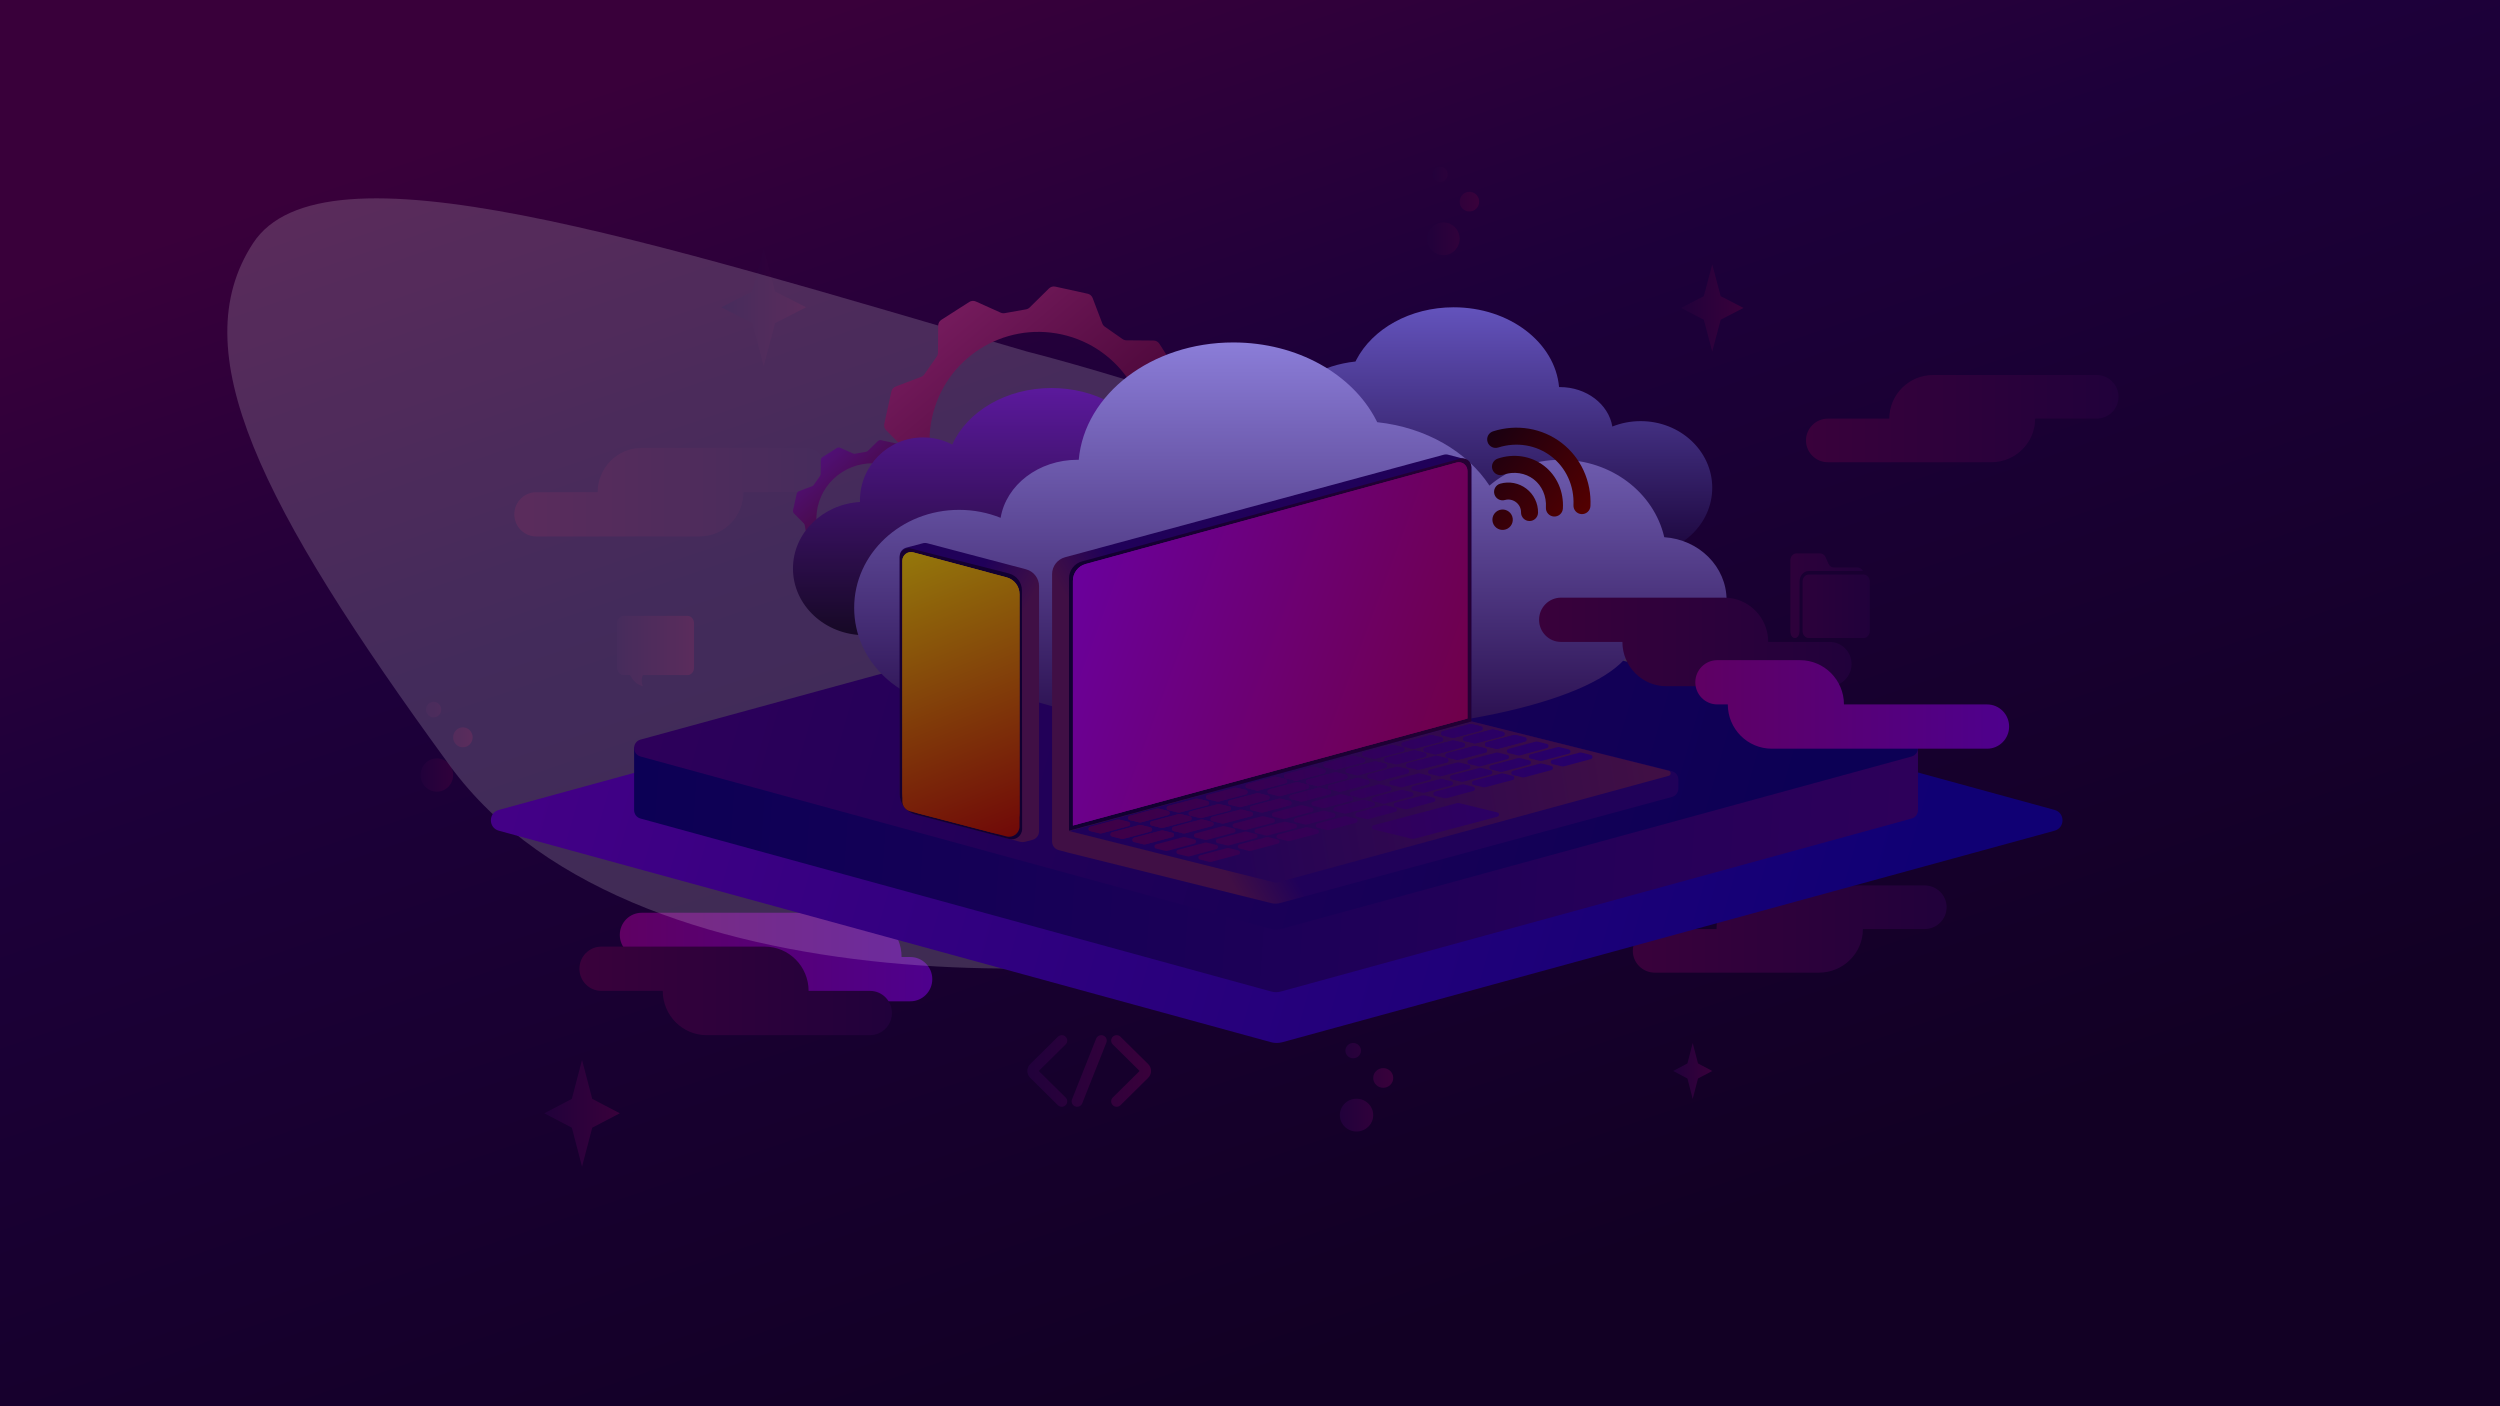 <svg width="1920" height="1080" viewBox="0 0 1920 1080" fill="none" xmlns="http://www.w3.org/2000/svg">
<g clip-path="url(#clip0_1011_754)">
<rect width="1920" height="1080" fill="url(#paint0_linear_1011_754)"/>
<path d="M533 478.684C533 475.545 530.799 473 528.083 473H478.917C476.201 473 474 475.545 474 478.684V512.789C474 515.929 476.201 518.474 478.917 518.474H483.833C486.292 522.737 488.75 525.579 493.667 527C492.438 524.158 492.438 521.316 493.667 518.474H528.083C530.799 518.474 533 515.929 533 512.789V478.684Z" fill="url(#paint1_linear_1011_754)"/>
<path fill-rule="evenodd" clip-rule="evenodd" d="M1379.69 425C1377.1 425 1375 427.425 1375 430.417V484.583C1375 487.575 1376.17 490 1378.52 490C1380.87 490 1382.04 487.292 1382.04 484.583V446.667C1382.04 442.179 1385.19 438.542 1389.08 438.542H1430.68C1429.87 436.923 1428.35 435.833 1426.62 435.833H1408.4C1406.62 435.833 1405 434.674 1404.2 432.839L1402.1 427.994C1401.31 426.159 1399.69 425 1397.91 425H1379.69Z" fill="url(#paint2_linear_1011_754)"/>
<path d="M1384.38 446.667C1384.38 443.675 1386.49 441.25 1389.08 441.25H1431.31C1433.9 441.25 1436 443.675 1436 446.667V484.583C1436 487.575 1433.9 490 1431.31 490H1389.08C1386.49 490 1384.38 487.575 1384.38 484.583V446.667Z" fill="url(#paint3_linear_1011_754)"/>
<path fill-rule="evenodd" clip-rule="evenodd" d="M818.404 796.221C820.051 797.849 820.051 800.487 818.404 802.114L797.78 822.5L818.404 842.886C820.051 844.513 820.051 847.151 818.404 848.779C816.758 850.406 814.089 850.406 812.443 848.779L791.222 827.803C788.259 824.874 788.259 820.126 791.222 817.197L812.443 796.221C814.089 794.594 816.758 794.594 818.404 796.221Z" fill="url(#paint4_linear_1011_754)"/>
<path fill-rule="evenodd" clip-rule="evenodd" d="M854.596 796.221C852.949 797.849 852.949 800.487 854.596 802.114L875.22 822.5L854.596 842.886C852.949 844.513 852.949 847.151 854.596 848.779C856.242 850.406 858.911 850.406 860.557 848.779L881.778 827.803C884.741 824.874 884.741 820.126 881.778 817.197L860.557 796.221C858.911 794.594 856.242 794.594 854.596 796.221Z" fill="url(#paint5_linear_1011_754)"/>
<path fill-rule="evenodd" clip-rule="evenodd" d="M847.315 795.29C849.482 796.131 850.548 798.549 849.697 800.691L831.15 847.356C830.299 849.498 827.852 850.552 825.685 849.71C823.518 848.869 822.452 846.451 823.303 844.309L841.85 797.644C842.701 795.502 845.148 794.448 847.315 795.29Z" fill="url(#paint6_linear_1011_754)"/>
<path d="M1054.62 856.407C1054.62 863.362 1048.89 869 1041.81 869C1034.74 869 1029 863.362 1029 856.407C1029 849.453 1034.74 843.815 1041.81 843.815C1048.89 843.815 1054.62 849.453 1054.62 856.407Z" fill="url(#paint7_linear_1011_754)"/>
<path d="M1070 827.864C1070 832.037 1066.56 835.42 1062.31 835.42C1058.07 835.42 1054.62 832.037 1054.62 827.864C1054.62 823.691 1058.07 820.309 1062.31 820.309C1066.56 820.309 1070 823.691 1070 827.864Z" fill="url(#paint8_linear_1011_754)"/>
<path d="M1045.23 806.877C1045.23 810.122 1042.55 812.753 1039.25 812.753C1035.95 812.753 1033.27 810.122 1033.27 806.877C1033.27 803.631 1035.95 801 1039.25 801C1042.55 801 1045.23 803.631 1045.23 806.877Z" fill="url(#paint9_linear_1011_754)"/>
<path d="M1121 183.407C1121 190.362 1115.4 196 1108.5 196C1101.6 196 1096 190.362 1096 183.407C1096 176.453 1101.6 170.815 1108.5 170.815C1115.4 170.815 1121 176.453 1121 183.407Z" fill="url(#paint10_linear_1011_754)"/>
<path d="M1136 154.864C1136 159.037 1132.64 162.42 1128.5 162.42C1124.36 162.42 1121 159.037 1121 154.864C1121 150.691 1124.36 147.309 1128.5 147.309C1132.64 147.309 1136 150.691 1136 154.864Z" fill="url(#paint11_linear_1011_754)"/>
<path d="M1111.83 133.877C1111.83 137.122 1109.22 139.753 1106 139.753C1102.78 139.753 1100.17 137.122 1100.17 133.877C1100.17 130.631 1102.78 128 1106 128C1109.22 128 1111.83 130.631 1111.83 133.877Z" fill="url(#paint12_linear_1011_754)"/>
<path d="M348 595.222C348 602.279 342.404 608 335.5 608C328.596 608 323 602.279 323 595.222C323 588.165 328.596 582.444 335.5 582.444C342.404 582.444 348 588.165 348 595.222Z" fill="url(#paint13_linear_1011_754)"/>
<path d="M363 566.259C363 570.493 359.642 573.926 355.5 573.926C351.358 573.926 348 570.493 348 566.259C348 562.025 351.358 558.593 355.5 558.593C359.642 558.593 363 562.025 363 566.259Z" fill="url(#paint14_linear_1011_754)"/>
<path d="M338.833 544.963C338.833 548.256 336.222 550.926 333 550.926C329.778 550.926 327.167 548.256 327.167 544.963C327.167 541.67 329.778 539 333 539C336.222 539 338.833 541.67 338.833 544.963Z" fill="url(#paint15_linear_1011_754)"/>
<path d="M1300 801L1304.05 816.693L1315 822.5L1304.05 828.307L1300 844L1295.95 828.307L1285 822.5L1295.95 816.693L1300 801Z" fill="url(#paint16_linear_1011_754)"/>
<path d="M1315 203L1321.48 227.452L1339 236.5L1321.48 245.548L1315 270L1308.52 245.548L1291 236.5L1308.52 227.452L1315 203Z" fill="url(#paint17_linear_1011_754)"/>
<path d="M447 814L454.833 843.926L476 855L454.833 866.074L447 896L439.167 866.074L418 855L439.167 843.926L447 814Z" fill="url(#paint18_linear_1011_754)"/>
<path d="M586.5 191L595.278 223.846L619 236L595.278 248.154L586.5 281L577.722 248.154L554 236L577.722 223.846L586.5 191Z" fill="url(#paint19_linear_1011_754)"/>
<path d="M699.158 769H625.474C606.87 769 591.789 753.778 591.789 735H492.842C483.54 735 476 727.389 476 718C476 708.611 483.54 701 492.842 701H658.737C677.34 701 692.421 716.222 692.421 735H699.158C708.46 735 716 742.611 716 752C716 761.389 708.46 769 699.158 769Z" fill="url(#paint20_linear_1011_754)"/>
<path d="M668.158 795H542.684C524.081 795 509 779.778 509 761H461.842C452.54 761 445 753.389 445 744C445 734.611 452.54 727 461.842 727H587.316C605.919 727 621 742.222 621 761H668.158C677.46 761 685 768.611 685 778C685 787.389 677.46 795 668.158 795Z" fill="url(#paint21_linear_1011_754)"/>
<path d="M1403.84 355H1529.32C1547.92 355 1563 340.002 1563 321.5H1610.16C1619.46 321.5 1627 314.001 1627 304.75C1627 295.499 1619.46 288 1610.16 288H1484.68C1466.08 288 1451 302.998 1451 321.5H1403.84C1394.54 321.5 1387 328.999 1387 338.25C1387 347.501 1394.54 355 1403.84 355Z" fill="url(#paint22_linear_1011_754)"/>
<path d="M1270.91 747H1396.91C1415.59 747 1430.73 732.002 1430.73 713.5H1478.09C1487.43 713.5 1495 706.001 1495 696.75C1495 687.499 1487.43 680 1478.09 680H1352.09C1333.41 680 1318.27 694.998 1318.27 713.5H1270.91C1261.57 713.5 1254 720.999 1254 730.25C1254 739.501 1261.57 747 1270.91 747Z" fill="url(#paint23_linear_1011_754)"/>
<path d="M411.842 412H537.316C555.919 412 571 396.778 571 378H618.158C627.46 378 635 370.389 635 361C635 351.611 627.46 344 618.158 344H492.684C474.081 344 459 359.222 459 378H411.842C402.54 378 395 385.611 395 395C395 404.389 402.54 412 411.842 412Z" fill="url(#paint24_linear_1011_754)"/>
<g filter="url(#filter0_f_1011_754)">
<path d="M1004.4 713.54C908.888 752.111 491.945 788.789 345.235 587.695C198.525 386.601 140.626 269.422 194.248 186.929C247.871 104.435 495.321 184.511 788.485 269.926C788.485 269.926 1683.97 495.018 1004.4 713.54Z" fill="white" fill-opacity="0.17"/>
</g>
<g filter="url(#filter1_f_1011_754)">
<path d="M1577.92 622.023L984.857 459.586C982.004 458.805 978.995 458.805 976.143 459.586L383.079 622.023C374.974 624.243 374.974 635.757 383.079 637.977L976.143 800.414C978.995 801.195 982.004 801.195 984.857 800.414L1577.92 637.977C1586.03 635.757 1586.03 624.243 1577.92 622.023Z" fill="url(#paint25_linear_1011_754)"/>
</g>
<path d="M976.441 761.521L491.966 628.651C488.685 627.751 487.029 624.984 487 622.2V574H1473V622.2C1472.97 624.984 1471.32 627.751 1468.03 628.651L983.559 761.521C981.229 762.16 978.771 762.16 976.441 761.521Z" fill="url(#paint26_linear_1011_754)"/>
<path d="M1468.03 567.992L983.559 435.478C981.229 434.841 978.771 434.841 976.441 435.478L491.966 567.992C485.345 569.803 485.345 579.197 491.966 581.008L976.441 713.522C978.771 714.159 981.229 714.159 983.559 713.522L1468.03 581.008C1474.66 579.197 1474.66 569.803 1468.03 567.992Z" fill="url(#paint27_linear_1011_754)"/>
<path fill-rule="evenodd" clip-rule="evenodd" d="M676.683 338.063L689.468 340.848C690.369 341.044 691.109 341.677 691.436 342.532L695.262 352.515C695.457 353.024 695.803 353.463 696.253 353.775L703.267 358.63C703.72 358.943 704.258 359.113 704.81 359.118L715.534 359.202C716.458 359.21 717.316 359.68 717.814 360.452L724.869 371.387C725.366 372.157 725.438 373.124 725.06 373.958L720.648 383.701C720.423 384.198 720.354 384.75 720.45 385.286L721.949 393.639C722.046 394.178 722.304 394.675 722.692 395.065L730.215 402.646C730.863 403.299 731.135 404.233 730.936 405.128L728.129 417.809C727.931 418.702 727.292 419.436 726.431 419.761L716.365 423.555C715.851 423.749 715.409 424.091 715.095 424.538L710.199 431.495C709.883 431.944 709.712 432.477 709.708 433.024L709.622 443.661C709.615 444.578 709.141 445.428 708.363 445.922L697.337 452.92C696.56 453.412 695.586 453.484 694.745 453.109L684.921 448.733C684.421 448.51 683.864 448.442 683.323 448.537L674.901 450.023C674.358 450.119 673.857 450.376 673.463 450.76L665.82 458.221C665.161 458.864 664.22 459.133 663.317 458.937L650.532 456.152C649.631 455.956 648.891 455.323 648.564 454.468L644.737 444.485C644.542 443.976 644.197 443.537 643.747 443.225L636.732 438.37C636.28 438.057 635.742 437.887 635.19 437.882L624.466 437.798C623.542 437.79 622.684 437.32 622.186 436.548L615.131 425.613C614.634 424.843 614.562 423.876 614.94 423.042L619.352 413.299C619.577 412.803 619.646 412.25 619.55 411.714L618.051 403.361C617.954 402.822 617.695 402.325 617.308 401.935L609.785 394.354C609.137 393.701 608.865 392.767 609.064 391.872L611.871 379.191C612.069 378.298 612.708 377.564 613.569 377.239L623.635 373.445C624.148 373.251 624.591 372.909 624.905 372.462L629.801 365.505C630.116 365.056 630.288 364.523 630.292 363.976L630.378 353.339C630.385 352.422 630.859 351.572 631.637 351.078L642.663 344.08C643.44 343.588 644.414 343.516 645.255 343.891L655.078 348.267C655.579 348.49 656.136 348.559 656.677 348.463L665.098 346.977C665.642 346.881 666.143 346.624 666.536 346.24L674.18 338.779C674.839 338.136 675.78 337.867 676.683 338.063ZM660.769 440.188C683.983 445.244 706.935 430.679 712.033 407.655C717.131 384.631 702.445 361.868 679.231 356.812C656.017 351.756 633.065 366.321 627.967 389.345C622.869 412.369 637.555 435.132 660.769 440.188Z" fill="url(#paint28_linear_1011_754)"/>
<path fill-rule="evenodd" clip-rule="evenodd" d="M810.483 220.124L835.32 225.578C837.069 225.962 838.506 227.202 839.143 228.876L846.575 248.431C846.954 249.428 847.625 250.287 848.499 250.898L862.126 260.408C863.005 261.022 864.05 261.354 865.122 261.363L885.956 261.528C887.751 261.543 889.417 262.463 890.385 263.975L904.09 285.395C905.056 286.903 905.195 288.797 904.461 290.43L895.89 309.513C895.453 310.486 895.319 311.568 895.506 312.618L898.417 328.978C898.605 330.034 899.108 331.008 899.86 331.772L914.475 346.621C915.734 347.9 916.261 349.729 915.876 351.483L910.422 376.32C910.038 378.069 908.798 379.506 907.124 380.143L887.569 387.576C886.572 387.954 885.712 388.625 885.102 389.499L875.592 403.126C874.978 404.006 874.645 405.05 874.637 406.122L874.472 426.956C874.457 428.751 873.537 430.417 872.025 431.385L850.605 445.09C849.097 446.056 847.203 446.195 845.57 445.461L826.487 436.89C825.514 436.453 824.432 436.319 823.382 436.506L807.022 439.417C805.966 439.605 804.992 440.108 804.228 440.86L789.379 455.475C788.1 456.734 786.271 457.261 784.517 456.876L759.68 451.422C757.931 451.038 756.494 449.798 755.857 448.124L748.424 428.569C748.046 427.572 747.375 426.713 746.501 426.102L732.874 416.592C731.994 415.979 730.95 415.646 729.878 415.637L709.044 415.472C707.249 415.457 705.583 414.537 704.615 413.025L690.91 391.605C689.944 390.097 689.805 388.203 690.539 386.57L699.11 367.487C699.547 366.514 699.681 365.432 699.494 364.382L696.583 348.022C696.395 346.966 695.892 345.992 695.14 345.228L680.525 330.379C679.266 329.1 678.739 327.271 679.124 325.517L684.578 300.68C684.962 298.931 686.202 297.494 687.876 296.857L707.431 289.425C708.428 289.046 709.287 288.375 709.898 287.501L719.408 273.874C720.021 272.995 720.354 271.95 720.363 270.878L720.528 250.044C720.543 248.249 721.463 246.583 722.975 245.615L744.395 231.91C745.903 230.944 747.797 230.805 749.43 231.539L768.513 240.11C769.486 240.547 770.568 240.681 771.618 240.494L787.978 237.583C789.034 237.395 790.008 236.892 790.772 236.14L805.621 221.525C806.9 220.266 808.729 219.739 810.483 220.124ZM779.568 420.154C824.664 430.057 869.25 401.528 879.154 356.432C889.057 311.336 860.528 266.75 815.432 256.846C770.336 246.943 725.75 275.472 715.846 320.568C705.943 365.664 734.472 410.25 779.568 420.154Z" fill="url(#paint29_linear_1011_754)"/>
<path d="M1260.03 425.802C1290.39 425.802 1315 402.885 1315 374.615C1315 346.346 1290.39 323.429 1260.03 323.429C1252.3 323.429 1244.95 324.912 1238.28 327.59C1235.4 310.442 1218.44 297.275 1197.95 297.275C1197.75 297.275 1197.55 297.276 1197.36 297.278C1194.31 263.021 1159.23 236 1116.42 236C1082.8 236 1053.96 252.655 1041.64 276.39C1041.43 276.807 1041.22 277.225 1041.01 277.646C1015.45 280.375 993.782 293.082 982.206 310.765C972.352 302.389 959.203 297.275 944.763 297.275C918.254 297.275 896.098 314.509 890.681 337.522L890.663 337.6L890.637 337.709C872.397 338.916 858 353.138 858 370.505C858 388.664 873.739 403.385 893.154 403.385C899.176 403.385 904.844 401.968 909.799 399.472C927.142 422.626 999.833 440 1086.87 440C1146.23 440 1198.91 431.921 1231.92 419.439C1232.22 419.326 1232.51 419.213 1232.81 419.1C1240.83 423.365 1250.12 425.802 1260.03 425.802Z" fill="url(#paint30_linear_1011_754)"/>
<path d="M663.975 487.802C633.613 487.802 609 464.885 609 436.615C609 409.449 631.729 387.226 660.446 385.532C660.438 385.158 660.434 384.782 660.434 384.405C660.434 357.635 682.14 335.934 708.916 335.934C716.447 335.934 723.577 337.65 729.935 340.714C730.408 340.942 730.877 341.177 731.341 341.42C742.71 316.084 772.555 298 807.582 298C841.197 298 870.038 314.655 882.357 338.39C882.574 338.807 882.785 339.225 882.991 339.646C908.552 342.375 930.218 355.082 941.794 372.765C951.648 364.389 964.797 359.275 979.237 359.275C1005.75 359.275 1027.9 376.509 1033.32 399.522L1033.34 399.6L1033.36 399.709C1051.6 400.916 1066 415.138 1066 432.505C1066 450.664 1050.26 465.385 1030.85 465.385C1024.82 465.385 1019.16 463.968 1014.2 461.472C996.858 484.626 924.167 502 837.126 502C777.771 502 725.089 493.921 692.08 481.439C691.782 481.326 691.485 481.213 691.19 481.1C683.166 485.365 673.876 487.802 663.975 487.802Z" fill="url(#paint31_linear_1011_754)"/>
<path d="M736.597 542.121C692.085 542.121 656 508.419 656 466.846C656 425.273 692.085 391.571 736.597 391.571C747.923 391.571 758.702 393.753 768.481 397.691C772.702 372.473 797.568 353.11 827.612 353.11C827.901 353.11 828.188 353.112 828.476 353.115C832.947 302.737 884.365 263 947.137 263C996.419 263 1038.7 287.492 1056.76 322.398C1057.08 323.01 1057.39 323.626 1057.69 324.244C1095.17 328.257 1126.93 346.945 1143.9 372.949C1158.35 360.631 1177.63 353.11 1198.8 353.11C1237.66 353.11 1270.14 378.454 1278.09 412.297L1278.11 412.412L1278.15 412.573C1304.89 414.347 1326 435.262 1326 460.802C1326 487.506 1302.93 509.154 1274.46 509.154C1265.63 509.154 1257.32 507.071 1250.06 503.401C1224.63 537.45 1118.06 563 990.452 563C903.432 563 826.196 551.119 777.803 532.763C777.365 532.598 776.93 532.431 776.498 532.264C764.734 538.537 751.114 542.121 736.597 542.121Z" fill="url(#paint32_linear_1011_754)"/>
<path d="M1108.75 349.239L817.964 427.967C812.083 429.559 808 434.883 808 440.961V646.358C808 649.408 810.056 652.077 813.011 652.863L820.658 654.896L976.314 693.6C978.551 694.156 980.893 694.132 983.118 693.53L1284.02 612.065C1286.96 611.269 1289 608.607 1289 605.568V598.761C1289 595.67 1286.89 592.976 1283.88 592.228L1129.93 553.949V359.102C1129.93 355.828 1127.63 353.214 1124.7 352.537L1112.63 349.337C1111.43 348.941 1110.1 348.876 1108.75 349.239Z" fill="url(#paint33_linear_1011_754)"/>
<path d="M821 638.218L1130.05 554L1281.58 591.924C1283.57 592.424 1283.6 595.252 1281.62 595.794L979.951 678L821 638.218Z" fill="url(#paint34_linear_1011_754)"/>
<path d="M837.251 634.977L857.907 629.455C858.455 629.309 859.032 629.303 859.583 629.438L866.677 631.18C868.372 631.596 868.396 633.995 866.711 634.446L846.055 639.968C845.507 640.114 844.93 640.12 844.379 639.985L837.284 638.243C835.59 637.827 835.565 635.427 837.251 634.977Z" fill="url(#paint35_linear_1011_754)"/>
<path d="M867.61 626.547L888.266 621.025C888.815 620.879 889.391 620.873 889.942 621.008L897.037 622.75C898.731 623.166 898.756 625.565 897.07 626.016L876.414 631.538C875.866 631.684 875.29 631.69 874.738 631.555L867.644 629.813C865.949 629.397 865.925 626.997 867.61 626.547Z" fill="url(#paint36_linear_1011_754)"/>
<path d="M897.262 618.958L918.355 613.43C918.893 613.289 919.459 613.283 920 613.413L927.262 615.161C928.966 615.572 928.991 617.987 927.295 618.431L906.202 623.959C905.663 624.1 905.098 624.106 904.557 623.976L897.295 622.228C895.59 621.817 895.566 619.402 897.262 618.958Z" fill="url(#paint37_linear_1011_754)"/>
<path d="M927.486 610.53L948.142 605.008C948.691 604.862 949.267 604.856 949.818 604.991L956.913 606.733C958.607 607.149 958.632 609.549 956.946 609.999L936.29 615.521C935.742 615.667 935.166 615.673 934.614 615.538L927.52 613.796C925.825 613.38 925.801 610.98 927.486 610.53Z" fill="url(#paint38_linear_1011_754)"/>
<path d="M957.846 602.1L978.502 596.578C979.05 596.432 979.627 596.426 980.178 596.561L987.272 598.303C988.967 598.719 988.991 601.119 987.306 601.569L966.65 607.091C966.102 607.237 965.525 607.243 964.974 607.108L957.879 605.366C956.185 604.95 956.16 602.551 957.846 602.1Z" fill="url(#paint39_linear_1011_754)"/>
<path d="M987.362 594.513L1008.02 588.991C1008.57 588.845 1009.14 588.839 1009.69 588.974L1016.79 590.716C1018.48 591.132 1018.51 593.532 1016.82 593.982L996.166 599.504C995.618 599.65 995.041 599.656 994.49 599.521L987.396 597.779C985.701 597.363 985.676 594.964 987.362 594.513Z" fill="url(#paint40_linear_1011_754)"/>
<path d="M1017.72 586.083L1038.38 580.561C1038.93 580.415 1039.5 580.409 1040.05 580.544L1047.15 582.286C1048.84 582.702 1048.87 585.102 1047.18 585.552L1026.53 591.074C1025.98 591.22 1025.4 591.226 1024.85 591.091L1017.76 589.349C1016.06 588.933 1016.04 586.534 1017.72 586.083Z" fill="url(#paint41_linear_1011_754)"/>
<path d="M1047.37 577.651L1068.47 572.123C1069 571.982 1069.57 571.976 1070.11 572.107L1077.37 573.854C1079.08 574.265 1079.1 576.68 1077.41 577.124L1056.31 582.652C1055.77 582.793 1055.21 582.799 1054.67 582.669L1047.41 580.921C1045.7 580.51 1045.68 578.095 1047.37 577.651Z" fill="url(#paint42_linear_1011_754)"/>
<path d="M1077.6 570.066L1098.25 564.544C1098.8 564.398 1099.38 564.392 1099.93 564.527L1107.02 566.269C1108.72 566.685 1108.74 569.085 1107.06 569.535L1086.4 575.057C1085.85 575.203 1085.28 575.209 1084.73 575.074L1077.63 573.332C1075.94 572.916 1075.91 570.517 1077.6 570.066Z" fill="url(#paint43_linear_1011_754)"/>
<path d="M1107.96 561.636L1128.61 556.114C1129.16 555.968 1129.74 555.962 1130.29 556.097L1137.38 557.839C1139.08 558.255 1139.1 560.655 1137.42 561.105L1116.76 566.627C1116.21 566.773 1115.64 566.779 1115.09 566.644L1107.99 564.902C1106.3 564.486 1106.27 562.087 1107.96 561.636Z" fill="url(#paint44_linear_1011_754)"/>
<path d="M854.117 639.192L874.773 633.67C875.322 633.524 875.898 633.518 876.449 633.653L883.544 635.395C885.238 635.811 885.263 638.21 883.577 638.661L862.921 644.183C862.373 644.329 861.797 644.335 861.245 644.2L854.151 642.458C852.456 642.042 852.432 639.642 854.117 639.192Z" fill="url(#paint45_linear_1011_754)"/>
<path d="M884.477 630.762L905.133 625.24C905.681 625.094 906.258 625.088 906.809 625.223L913.903 626.965C915.598 627.381 915.622 629.78 913.937 630.231L893.281 635.753C892.733 635.899 892.156 635.905 891.605 635.77L884.51 634.028C882.816 633.612 882.791 631.212 884.477 630.762Z" fill="url(#paint46_linear_1011_754)"/>
<path d="M914.129 623.173L935.221 617.645C935.76 617.504 936.325 617.498 936.866 617.628L944.128 619.376C945.833 619.787 945.857 622.202 944.161 622.646L923.068 628.174C922.53 628.315 921.964 628.321 921.423 628.191L914.162 626.443C912.457 626.032 912.433 623.617 914.129 623.173Z" fill="url(#paint47_linear_1011_754)"/>
<path d="M944.353 614.745L965.009 609.223C965.557 609.077 966.133 609.071 966.685 609.206L973.779 610.948C975.474 611.364 975.498 613.763 973.813 614.214L953.157 619.736C952.608 619.882 952.032 619.888 951.481 619.753L944.386 618.011C942.692 617.595 942.667 615.195 944.353 614.745Z" fill="url(#paint48_linear_1011_754)"/>
<path d="M974.712 606.315L995.368 600.793C995.917 600.647 996.493 600.641 997.044 600.776L1004.14 602.518C1005.83 602.934 1005.86 605.334 1004.17 605.784L983.516 611.306C982.968 611.452 982.391 611.458 981.84 611.323L974.746 609.581C973.051 609.165 973.027 606.766 974.712 606.315Z" fill="url(#paint49_linear_1011_754)"/>
<path d="M1004.23 598.728L1024.88 593.206C1025.43 593.06 1026.01 593.054 1026.56 593.189L1033.65 594.931C1035.35 595.347 1035.37 597.747 1033.69 598.197L1013.03 603.719C1012.48 603.865 1011.91 603.871 1011.36 603.736L1004.26 601.994C1002.57 601.578 1002.54 599.179 1004.23 598.728Z" fill="url(#paint50_linear_1011_754)"/>
<path d="M1034.59 590.298L1055.24 584.776C1055.79 584.63 1056.37 584.624 1056.92 584.759L1064.01 586.501C1065.71 586.917 1065.73 589.317 1064.05 589.767L1043.39 595.289C1042.84 595.435 1042.27 595.441 1041.72 595.306L1034.62 593.564C1032.93 593.148 1032.9 590.749 1034.59 590.298Z" fill="url(#paint51_linear_1011_754)"/>
<path d="M1064.24 581.866L1085.33 576.338C1085.87 576.197 1086.44 576.191 1086.98 576.322L1094.24 578.069C1095.94 578.48 1095.97 580.895 1094.27 581.339L1073.18 586.867C1072.64 587.008 1072.08 587.014 1071.53 586.884L1064.27 585.136C1062.57 584.725 1062.54 582.31 1064.24 581.866Z" fill="url(#paint52_linear_1011_754)"/>
<path d="M1094.46 574.281L1115.12 568.759C1115.67 568.613 1116.24 568.607 1116.8 568.742L1123.89 570.484C1125.58 570.9 1125.61 573.3 1123.92 573.75L1103.27 579.272C1102.72 579.418 1102.14 579.424 1101.59 579.289L1094.5 577.547C1092.8 577.131 1092.78 574.732 1094.46 574.281Z" fill="url(#paint53_linear_1011_754)"/>
<path d="M1124.82 565.851L1145.48 560.329C1146.03 560.183 1146.6 560.177 1147.16 560.312L1154.25 562.054C1155.94 562.47 1155.97 564.87 1154.28 565.32L1133.63 570.842C1133.08 570.988 1132.5 570.994 1131.95 570.859L1124.86 569.117C1123.16 568.701 1123.14 566.302 1124.82 565.851Z" fill="url(#paint54_linear_1011_754)"/>
<path d="M870.984 643.407L891.64 637.885C892.188 637.739 892.764 637.733 893.316 637.868L900.41 639.61C902.105 640.026 902.129 642.425 900.444 642.876L879.788 648.398C879.239 648.544 878.663 648.55 878.112 648.415L871.017 646.673C869.323 646.257 869.298 643.857 870.984 643.407Z" fill="url(#paint55_linear_1011_754)"/>
<path d="M901.343 634.977L921.999 629.455C922.548 629.309 923.124 629.303 923.675 629.438L930.77 631.18C932.464 631.596 932.489 633.995 930.803 634.446L910.147 639.968C909.599 640.114 909.023 640.12 908.471 639.985L901.377 638.243C899.682 637.827 899.658 635.427 901.343 634.977Z" fill="url(#paint56_linear_1011_754)"/>
<path d="M930.995 627.388L952.088 621.86C952.626 621.719 953.192 621.713 953.733 621.843L960.994 623.591C962.699 624.002 962.723 626.417 961.027 626.861L939.935 632.389C939.396 632.53 938.831 632.536 938.29 632.406L931.028 630.658C929.323 630.247 929.299 627.832 930.995 627.388Z" fill="url(#paint57_linear_1011_754)"/>
<path d="M961.219 618.96L981.875 613.438C982.423 613.292 983 613.286 983.551 613.421L990.646 615.163C992.34 615.579 992.365 617.978 990.679 618.429L970.023 623.951C969.475 624.097 968.898 624.103 968.347 623.968L961.253 622.226C959.558 621.81 959.534 619.41 961.219 618.96Z" fill="url(#paint58_linear_1011_754)"/>
<path d="M991.579 610.53L1012.23 605.008C1012.78 604.862 1013.36 604.856 1013.91 604.991L1021.01 606.733C1022.7 607.149 1022.72 609.549 1021.04 609.999L1000.38 615.521C999.834 615.667 999.258 615.673 998.707 615.538L991.612 613.796C989.918 613.38 989.893 610.98 991.579 610.53Z" fill="url(#paint59_linear_1011_754)"/>
<path d="M1021.09 602.943L1041.75 597.421C1042.3 597.275 1042.88 597.269 1043.43 597.404L1050.52 599.146C1052.22 599.562 1052.24 601.962 1050.55 602.412L1029.9 607.934C1029.35 608.08 1028.77 608.086 1028.22 607.951L1021.13 606.209C1019.43 605.793 1019.41 603.394 1021.09 602.943Z" fill="url(#paint60_linear_1011_754)"/>
<path d="M1051.45 594.513L1072.11 588.991C1072.66 588.845 1073.24 588.839 1073.79 588.974L1080.88 590.716C1082.58 591.132 1082.6 593.532 1080.91 593.982L1060.26 599.504C1059.71 599.65 1059.13 599.656 1058.58 599.521L1051.49 597.779C1049.79 597.363 1049.77 594.964 1051.45 594.513Z" fill="url(#paint61_linear_1011_754)"/>
<path d="M1081.11 586.081L1102.2 580.553C1102.74 580.412 1103.3 580.406 1103.84 580.537L1111.11 582.284C1112.81 582.695 1112.83 585.11 1111.14 585.554L1090.05 591.082C1089.51 591.223 1088.94 591.229 1088.4 591.099L1081.14 589.351C1079.43 588.94 1079.41 586.525 1081.11 586.081Z" fill="url(#paint62_linear_1011_754)"/>
<path d="M1111.33 578.496L1131.99 572.974C1132.53 572.828 1133.11 572.822 1133.66 572.957L1140.76 574.699C1142.45 575.115 1142.48 577.515 1140.79 577.965L1120.13 583.487C1119.59 583.633 1119.01 583.639 1118.46 583.504L1111.36 581.762C1109.67 581.346 1109.64 578.947 1111.33 578.496Z" fill="url(#paint63_linear_1011_754)"/>
<path d="M1141.69 570.066L1162.35 564.544C1162.89 564.398 1163.47 564.392 1164.02 564.527L1171.12 566.269C1172.81 566.685 1172.84 569.085 1171.15 569.535L1150.49 575.057C1149.95 575.203 1149.37 575.209 1148.82 575.074L1141.72 573.332C1140.03 572.916 1140 570.517 1141.69 570.066Z" fill="url(#paint64_linear_1011_754)"/>
<path d="M837.251 634.977L857.907 629.455C858.455 629.309 859.032 629.303 859.583 629.438L866.677 631.18C868.372 631.596 868.396 633.995 866.711 634.446L846.055 639.968C845.507 640.114 844.93 640.12 844.379 639.985L837.284 638.243C835.59 637.827 835.565 635.427 837.251 634.977Z" fill="url(#paint65_linear_1011_754)"/>
<path d="M867.61 626.547L888.266 621.025C888.815 620.879 889.391 620.873 889.942 621.008L897.037 622.75C898.731 623.166 898.756 625.565 897.07 626.016L876.414 631.538C875.866 631.684 875.29 631.69 874.738 631.555L867.644 629.813C865.949 629.397 865.925 626.997 867.61 626.547Z" fill="url(#paint66_linear_1011_754)"/>
<path d="M897.262 618.958L918.355 613.43C918.893 613.289 919.459 613.283 920 613.413L927.262 615.161C928.966 615.572 928.991 617.987 927.295 618.431L906.202 623.959C905.663 624.1 905.098 624.106 904.557 623.976L897.295 622.228C895.59 621.817 895.566 619.402 897.262 618.958Z" fill="url(#paint67_linear_1011_754)"/>
<path d="M927.486 610.53L948.142 605.008C948.691 604.862 949.267 604.856 949.818 604.991L956.913 606.733C958.607 607.149 958.632 609.549 956.946 609.999L936.29 615.521C935.742 615.667 935.166 615.673 934.614 615.538L927.52 613.796C925.825 613.38 925.801 610.98 927.486 610.53Z" fill="url(#paint68_linear_1011_754)"/>
<path d="M957.846 602.1L978.502 596.578C979.05 596.432 979.627 596.426 980.178 596.561L987.272 598.303C988.967 598.719 988.991 601.119 987.306 601.569L966.65 607.091C966.102 607.237 965.525 607.243 964.974 607.108L957.879 605.366C956.185 604.95 956.16 602.551 957.846 602.1Z" fill="url(#paint69_linear_1011_754)"/>
<path d="M987.362 594.513L1008.02 588.991C1008.57 588.845 1009.14 588.839 1009.69 588.974L1016.79 590.716C1018.48 591.132 1018.51 593.532 1016.82 593.982L996.166 599.504C995.618 599.65 995.041 599.656 994.49 599.521L987.396 597.779C985.701 597.363 985.676 594.964 987.362 594.513Z" fill="url(#paint70_linear_1011_754)"/>
<path d="M1017.72 586.083L1038.38 580.561C1038.93 580.415 1039.5 580.409 1040.05 580.544L1047.15 582.286C1048.84 582.702 1048.87 585.102 1047.18 585.552L1026.53 591.074C1025.98 591.22 1025.4 591.226 1024.85 591.091L1017.76 589.349C1016.06 588.933 1016.04 586.534 1017.72 586.083Z" fill="url(#paint71_linear_1011_754)"/>
<path d="M1047.37 577.651L1068.47 572.123C1069 571.982 1069.57 571.976 1070.11 572.107L1077.37 573.854C1079.08 574.265 1079.1 576.68 1077.41 577.124L1056.31 582.652C1055.77 582.793 1055.21 582.799 1054.67 582.669L1047.41 580.921C1045.7 580.51 1045.68 578.095 1047.37 577.651Z" fill="url(#paint72_linear_1011_754)"/>
<path d="M1077.6 570.066L1098.25 564.544C1098.8 564.398 1099.38 564.392 1099.93 564.527L1107.02 566.269C1108.72 566.685 1108.74 569.085 1107.06 569.535L1086.4 575.057C1085.85 575.203 1085.28 575.209 1084.73 575.074L1077.63 573.332C1075.94 572.916 1075.91 570.517 1077.6 570.066Z" fill="url(#paint73_linear_1011_754)"/>
<path d="M1107.96 561.636L1128.61 556.114C1129.16 555.968 1129.74 555.962 1130.29 556.097L1137.38 557.839C1139.08 558.255 1139.1 560.655 1137.42 561.105L1116.76 566.627C1116.21 566.773 1115.64 566.779 1115.09 566.644L1107.99 564.902C1106.3 564.486 1106.27 562.087 1107.96 561.636Z" fill="url(#paint74_linear_1011_754)"/>
<path d="M854.117 639.192L874.773 633.67C875.322 633.524 875.898 633.518 876.449 633.653L883.544 635.395C885.238 635.811 885.263 638.21 883.577 638.661L862.921 644.183C862.373 644.329 861.797 644.335 861.245 644.2L854.151 642.458C852.456 642.042 852.432 639.642 854.117 639.192Z" fill="url(#paint75_linear_1011_754)"/>
<path d="M884.477 630.762L905.133 625.24C905.681 625.094 906.258 625.088 906.809 625.223L913.903 626.965C915.598 627.381 915.622 629.78 913.937 630.231L893.281 635.753C892.733 635.899 892.156 635.905 891.605 635.77L884.51 634.028C882.816 633.612 882.791 631.212 884.477 630.762Z" fill="url(#paint76_linear_1011_754)"/>
<path d="M914.129 623.173L935.221 617.645C935.76 617.504 936.325 617.498 936.866 617.628L944.128 619.376C945.833 619.787 945.857 622.202 944.161 622.646L923.068 628.174C922.53 628.315 921.964 628.321 921.423 628.191L914.162 626.443C912.457 626.032 912.433 623.617 914.129 623.173Z" fill="url(#paint77_linear_1011_754)"/>
<path d="M944.353 614.745L965.009 609.223C965.557 609.077 966.133 609.071 966.685 609.206L973.779 610.948C975.474 611.364 975.498 613.763 973.813 614.214L953.157 619.736C952.608 619.882 952.032 619.888 951.481 619.753L944.386 618.011C942.692 617.595 942.667 615.195 944.353 614.745Z" fill="url(#paint78_linear_1011_754)"/>
<path d="M974.712 606.315L995.368 600.793C995.917 600.647 996.493 600.641 997.044 600.776L1004.14 602.518C1005.83 602.934 1005.86 605.334 1004.17 605.784L983.516 611.306C982.968 611.452 982.391 611.458 981.84 611.323L974.746 609.581C973.051 609.165 973.027 606.766 974.712 606.315Z" fill="url(#paint79_linear_1011_754)"/>
<path d="M1004.23 598.728L1024.88 593.206C1025.43 593.06 1026.01 593.054 1026.56 593.189L1033.65 594.931C1035.35 595.347 1035.37 597.747 1033.69 598.197L1013.03 603.719C1012.48 603.865 1011.91 603.871 1011.36 603.736L1004.26 601.994C1002.57 601.578 1002.54 599.179 1004.23 598.728Z" fill="url(#paint80_linear_1011_754)"/>
<path d="M1034.59 590.298L1055.24 584.776C1055.79 584.63 1056.37 584.624 1056.92 584.759L1064.01 586.501C1065.71 586.917 1065.73 589.317 1064.05 589.767L1043.39 595.289C1042.84 595.435 1042.27 595.441 1041.72 595.306L1034.62 593.564C1032.93 593.148 1032.9 590.749 1034.59 590.298Z" fill="url(#paint81_linear_1011_754)"/>
<path d="M1064.24 581.866L1085.33 576.338C1085.87 576.197 1086.44 576.191 1086.98 576.322L1094.24 578.069C1095.94 578.48 1095.97 580.895 1094.27 581.339L1073.18 586.867C1072.64 587.008 1072.08 587.014 1071.53 586.884L1064.27 585.136C1062.57 584.725 1062.54 582.31 1064.24 581.866Z" fill="url(#paint82_linear_1011_754)"/>
<path d="M1094.46 574.281L1115.12 568.759C1115.67 568.613 1116.24 568.607 1116.8 568.742L1123.89 570.484C1125.58 570.9 1125.61 573.3 1123.92 573.75L1103.27 579.272C1102.72 579.418 1102.14 579.424 1101.59 579.289L1094.5 577.547C1092.8 577.131 1092.78 574.732 1094.46 574.281Z" fill="url(#paint83_linear_1011_754)"/>
<path d="M1124.82 565.851L1145.48 560.329C1146.03 560.183 1146.6 560.177 1147.16 560.312L1154.25 562.054C1155.94 562.47 1155.97 564.87 1154.28 565.32L1133.63 570.842C1133.08 570.988 1132.5 570.994 1131.95 570.859L1124.86 569.117C1123.16 568.701 1123.14 566.302 1124.82 565.851Z" fill="url(#paint84_linear_1011_754)"/>
<path d="M870.984 643.407L891.64 637.885C892.188 637.739 892.764 637.733 893.316 637.868L900.41 639.61C902.105 640.026 902.129 642.425 900.444 642.876L879.788 648.398C879.239 648.544 878.663 648.55 878.112 648.415L871.017 646.673C869.323 646.257 869.298 643.857 870.984 643.407Z" fill="url(#paint85_linear_1011_754)"/>
<path d="M901.343 634.977L921.999 629.455C922.548 629.309 923.124 629.303 923.675 629.438L930.77 631.18C932.464 631.596 932.489 633.995 930.803 634.446L910.147 639.968C909.599 640.114 909.023 640.12 908.471 639.985L901.377 638.243C899.682 637.827 899.658 635.427 901.343 634.977Z" fill="url(#paint86_linear_1011_754)"/>
<path d="M930.995 627.388L952.088 621.86C952.626 621.719 953.192 621.713 953.733 621.843L960.994 623.591C962.699 624.002 962.723 626.417 961.027 626.861L939.935 632.389C939.396 632.53 938.831 632.536 938.29 632.406L931.028 630.658C929.323 630.247 929.299 627.832 930.995 627.388Z" fill="url(#paint87_linear_1011_754)"/>
<path d="M961.219 618.96L981.875 613.438C982.423 613.292 983 613.286 983.551 613.421L990.646 615.163C992.34 615.579 992.365 617.978 990.679 618.429L970.023 623.951C969.475 624.097 968.898 624.103 968.347 623.968L961.253 622.226C959.558 621.81 959.534 619.41 961.219 618.96Z" fill="url(#paint88_linear_1011_754)"/>
<path d="M991.579 610.53L1012.23 605.008C1012.78 604.862 1013.36 604.856 1013.91 604.991L1021.01 606.733C1022.7 607.149 1022.72 609.549 1021.04 609.999L1000.38 615.521C999.834 615.667 999.258 615.673 998.707 615.538L991.612 613.796C989.918 613.38 989.893 610.98 991.579 610.53Z" fill="url(#paint89_linear_1011_754)"/>
<path d="M1021.09 602.943L1041.75 597.421C1042.3 597.275 1042.88 597.269 1043.43 597.404L1050.52 599.146C1052.22 599.562 1052.24 601.962 1050.55 602.412L1029.9 607.934C1029.35 608.08 1028.77 608.086 1028.22 607.951L1021.13 606.209C1019.43 605.793 1019.41 603.394 1021.09 602.943Z" fill="url(#paint90_linear_1011_754)"/>
<path d="M1051.45 594.513L1072.11 588.991C1072.66 588.845 1073.24 588.839 1073.79 588.974L1080.88 590.716C1082.58 591.132 1082.6 593.532 1080.91 593.982L1060.26 599.504C1059.71 599.65 1059.13 599.656 1058.58 599.521L1051.49 597.779C1049.79 597.363 1049.77 594.964 1051.45 594.513Z" fill="url(#paint91_linear_1011_754)"/>
<path d="M1081.11 586.081L1102.2 580.553C1102.74 580.412 1103.3 580.406 1103.84 580.537L1111.11 582.284C1112.81 582.695 1112.83 585.11 1111.14 585.554L1090.05 591.082C1089.51 591.223 1088.94 591.229 1088.4 591.099L1081.14 589.351C1079.43 588.94 1079.41 586.525 1081.11 586.081Z" fill="url(#paint92_linear_1011_754)"/>
<path d="M1111.33 578.496L1131.99 572.974C1132.53 572.828 1133.11 572.822 1133.66 572.957L1140.76 574.699C1142.45 575.115 1142.48 577.515 1140.79 577.965L1120.13 583.487C1119.59 583.633 1119.01 583.639 1118.46 583.504L1111.36 581.762C1109.67 581.346 1109.64 578.947 1111.33 578.496Z" fill="url(#paint93_linear_1011_754)"/>
<path d="M1141.69 570.066L1162.35 564.544C1162.89 564.398 1163.47 564.392 1164.02 564.527L1171.12 566.269C1172.81 566.685 1172.84 569.085 1171.15 569.535L1150.49 575.057C1149.95 575.203 1149.37 575.209 1148.82 575.074L1141.72 573.332C1140.03 572.916 1140 570.517 1141.69 570.066Z" fill="url(#paint94_linear_1011_754)"/>
<path d="M887.85 648.465L908.506 642.943C909.054 642.797 909.631 642.791 910.182 642.926L917.277 644.668C918.971 645.084 918.996 647.483 917.31 647.934L896.654 653.456C896.106 653.602 895.529 653.608 894.978 653.473L887.884 651.731C886.189 651.315 886.165 648.915 887.85 648.465Z" fill="url(#paint95_linear_1011_754)"/>
<path d="M918.21 640.035L938.866 634.513C939.414 634.367 939.99 634.361 940.542 634.496L947.636 636.238C949.331 636.654 949.355 639.053 947.67 639.504L927.014 645.026C926.465 645.172 925.889 645.178 925.338 645.043L918.243 643.301C916.549 642.885 916.524 640.485 918.21 640.035Z" fill="url(#paint96_linear_1011_754)"/>
<path d="M947.861 632.446L968.954 626.918C969.493 626.777 970.058 626.771 970.599 626.901L977.861 628.649C979.566 629.06 979.59 631.475 977.894 631.919L956.801 637.447C956.262 637.588 955.697 637.594 955.156 637.464L947.894 635.716C946.19 635.305 946.165 632.89 947.861 632.446Z" fill="url(#paint97_linear_1011_754)"/>
<path d="M978.086 624.018L998.742 618.496C999.29 618.35 999.866 618.344 1000.42 618.479L1007.51 620.221C1009.21 620.637 1009.23 623.036 1007.55 623.487L986.89 629.009C986.341 629.155 985.765 629.161 985.214 629.026L978.119 627.284C976.424 626.868 976.4 624.468 978.086 624.018Z" fill="url(#paint98_linear_1011_754)"/>
<path d="M1008.45 615.588L1029.1 610.066C1029.65 609.92 1030.23 609.914 1030.78 610.049L1037.87 611.791C1039.57 612.207 1039.59 614.606 1037.91 615.057L1017.25 620.579C1016.7 620.725 1016.12 620.731 1015.57 620.596L1008.48 618.854C1006.78 618.438 1006.76 616.038 1008.45 615.588Z" fill="url(#paint99_linear_1011_754)"/>
<path d="M1037.96 608.001L1058.62 602.479C1059.17 602.333 1059.74 602.327 1060.29 602.462L1067.39 604.204C1069.08 604.62 1069.11 607.02 1067.42 607.47L1046.77 612.992C1046.22 613.138 1045.64 613.144 1045.09 613.009L1037.99 611.267C1036.3 610.851 1036.28 608.452 1037.96 608.001Z" fill="url(#paint100_linear_1011_754)"/>
<path d="M1068.32 599.571L1088.98 594.049C1089.53 593.903 1090.1 593.897 1090.65 594.032L1097.75 595.774C1099.44 596.19 1099.47 598.59 1097.78 599.04L1077.12 604.562C1076.58 604.708 1076 604.714 1075.45 604.579L1068.35 602.837C1066.66 602.421 1066.64 600.022 1068.32 599.571Z" fill="url(#paint101_linear_1011_754)"/>
<path d="M1097.97 591.139L1119.07 585.611C1119.6 585.47 1120.17 585.464 1120.71 585.594L1127.97 587.342C1129.68 587.753 1129.7 590.168 1128 590.612L1106.91 596.14C1106.37 596.281 1105.81 596.287 1105.27 596.157L1098.01 594.409C1096.3 593.998 1096.28 591.583 1097.97 591.139Z" fill="url(#paint102_linear_1011_754)"/>
<path d="M1128.2 583.554L1148.85 578.032C1149.4 577.886 1149.98 577.88 1150.53 578.015L1157.62 579.757C1159.32 580.173 1159.34 582.573 1157.66 583.023L1137 588.545C1136.45 588.691 1135.88 588.697 1135.32 588.562L1128.23 586.82C1126.54 586.404 1126.51 584.005 1128.2 583.554Z" fill="url(#paint103_linear_1011_754)"/>
<path d="M1158.56 575.124L1179.21 569.602C1179.76 569.456 1180.34 569.45 1180.89 569.585L1187.98 571.327C1189.68 571.743 1189.7 574.143 1188.02 574.593L1167.36 580.115C1166.81 580.261 1166.24 580.267 1165.68 580.132L1158.59 578.39C1156.9 577.974 1156.87 575.575 1158.56 575.124Z" fill="url(#paint104_linear_1011_754)"/>
<path d="M904.717 652.68L925.373 647.158C925.921 647.012 926.497 647.006 927.049 647.141L934.143 648.883C935.838 649.299 935.862 651.698 934.177 652.149L913.521 657.671C912.972 657.817 912.396 657.823 911.845 657.688L904.75 655.946C903.056 655.53 903.031 653.13 904.717 652.68Z" fill="url(#paint105_linear_1011_754)"/>
<path d="M935.076 644.25L955.732 638.728C956.28 638.582 956.857 638.576 957.408 638.711L964.503 640.453C966.197 640.869 966.222 643.268 964.536 643.719L943.88 649.241C943.332 649.387 942.755 649.393 942.204 649.258L935.11 647.516C933.415 647.1 933.391 644.7 935.076 644.25Z" fill="url(#paint106_linear_1011_754)"/>
<path d="M964.728 636.661L985.821 631.133C986.359 630.992 986.924 630.986 987.466 631.116L994.727 632.864C996.432 633.275 996.456 635.69 994.76 636.134L973.668 641.662C973.129 641.803 972.564 641.809 972.022 641.678L964.761 639.931C963.056 639.52 963.032 637.105 964.728 636.661Z" fill="url(#paint107_linear_1011_754)"/>
<path d="M994.952 628.233L1015.61 622.711C1016.16 622.565 1016.73 622.559 1017.28 622.694L1024.38 624.436C1026.07 624.852 1026.1 627.251 1024.41 627.702L1003.76 633.224C1003.21 633.37 1002.63 633.376 1002.08 633.241L994.985 631.499C993.291 631.083 993.266 628.683 994.952 628.233Z" fill="url(#paint108_linear_1011_754)"/>
<path d="M1025.31 619.803L1045.97 614.281C1046.52 614.135 1047.09 614.129 1047.64 614.264L1054.74 616.006C1056.43 616.422 1056.46 618.821 1054.77 619.272L1034.12 624.794C1033.57 624.94 1032.99 624.946 1032.44 624.811L1025.35 623.069C1023.65 622.653 1023.63 620.253 1025.31 619.803Z" fill="url(#paint109_linear_1011_754)"/>
<path d="M1054.83 612.216L1075.48 606.694C1076.03 606.548 1076.61 606.542 1077.16 606.677L1084.25 608.419C1085.95 608.835 1085.97 611.234 1084.29 611.685L1063.63 617.207C1063.08 617.353 1062.51 617.359 1061.96 617.224L1054.86 615.482C1053.17 615.066 1053.14 612.667 1054.83 612.216Z" fill="url(#paint110_linear_1011_754)"/>
<path d="M1085.19 603.786L1105.84 598.264C1106.39 598.118 1106.97 598.112 1107.52 598.247L1114.61 599.989C1116.31 600.405 1116.33 602.805 1114.65 603.255L1093.99 608.777C1093.44 608.923 1092.87 608.929 1092.32 608.794L1085.22 607.052C1083.53 606.636 1083.5 604.237 1085.19 603.786Z" fill="url(#paint111_linear_1011_754)"/>
<path d="M1114.84 595.354L1135.93 589.826C1136.47 589.685 1137.04 589.679 1137.58 589.809L1144.84 591.557C1146.54 591.968 1146.57 594.383 1144.87 594.827L1123.78 600.355C1123.24 600.496 1122.67 600.502 1122.13 600.372L1114.87 598.624C1113.17 598.213 1113.14 595.798 1114.84 595.354Z" fill="url(#paint112_linear_1011_754)"/>
<path d="M1145.06 587.769L1165.72 582.247C1166.27 582.101 1166.84 582.095 1167.4 582.23L1174.49 583.972C1176.18 584.388 1176.21 586.788 1174.52 587.238L1153.87 592.76C1153.32 592.906 1152.74 592.912 1152.19 592.777L1145.1 591.035C1143.4 590.619 1143.38 588.22 1145.06 587.769Z" fill="url(#paint113_linear_1011_754)"/>
<path d="M1175.42 579.339L1196.08 573.817C1196.63 573.671 1197.2 573.665 1197.75 573.8L1204.85 575.542C1206.54 575.958 1206.57 578.358 1204.88 578.808L1184.23 584.33C1183.68 584.476 1183.1 584.482 1182.55 584.347L1175.46 582.605C1173.76 582.189 1173.74 579.79 1175.42 579.339Z" fill="url(#paint114_linear_1011_754)"/>
<path d="M921.583 656.895L942.239 651.373C942.787 651.227 943.364 651.221 943.915 651.356L951.01 653.098C952.704 653.514 952.729 655.913 951.043 656.364L930.387 661.886C929.839 662.032 929.262 662.038 928.711 661.903L921.616 660.161C919.922 659.745 919.897 657.345 921.583 656.895Z" fill="url(#paint115_linear_1011_754)"/>
<path d="M951.943 648.465L972.599 642.943C973.147 642.797 973.723 642.791 974.275 642.926L981.369 644.668C983.064 645.084 983.088 647.483 981.403 647.934L960.747 653.456C960.198 653.602 959.622 653.608 959.071 653.473L951.976 651.731C950.282 651.315 950.257 648.915 951.943 648.465Z" fill="url(#paint116_linear_1011_754)"/>
<path d="M981.594 640.876L1002.69 635.348C1003.23 635.207 1003.79 635.201 1004.33 635.331L1011.59 637.079C1013.3 637.49 1013.32 639.905 1011.63 640.349L990.534 645.877C989.995 646.018 989.43 646.024 988.889 645.893L981.627 644.146C979.923 643.735 979.898 641.32 981.594 640.876Z" fill="url(#paint117_linear_1011_754)"/>
<path d="M1011.82 632.448L1032.47 626.926C1033.02 626.78 1033.6 626.774 1034.15 626.909L1041.24 628.651C1042.94 629.067 1042.96 631.466 1041.28 631.917L1020.62 637.439C1020.07 637.585 1019.5 637.591 1018.95 637.456L1011.85 635.714C1010.16 635.298 1010.13 632.898 1011.82 632.448Z" fill="url(#paint118_linear_1011_754)"/>
<path d="M1042.18 624.018L1062.83 618.496C1063.38 618.35 1063.96 618.344 1064.51 618.479L1071.6 620.221C1073.3 620.637 1073.32 623.036 1071.64 623.487L1050.98 629.009C1050.43 629.155 1049.86 629.161 1049.31 629.026L1042.21 627.284C1040.52 626.868 1040.49 624.468 1042.18 624.018Z" fill="url(#paint119_linear_1011_754)"/>
<path d="M1054.89 633.782L1118.93 616.807C1119.47 616.663 1120.04 616.657 1120.59 616.79L1149.98 623.943C1151.67 624.357 1151.7 626.763 1150.01 627.211L1085.97 644.186C1085.42 644.33 1084.85 644.336 1084.3 644.203L1054.92 637.05C1053.22 636.636 1053.2 634.23 1054.89 633.782Z" fill="url(#paint120_linear_1011_754)"/>
<path d="M1071.69 616.431L1092.35 610.909C1092.9 610.763 1093.47 610.757 1094.03 610.892L1101.12 612.634C1102.82 613.05 1102.84 615.449 1101.15 615.9L1080.5 621.422C1079.95 621.568 1079.37 621.574 1078.82 621.439L1071.73 619.697C1070.03 619.281 1070.01 616.881 1071.69 616.431Z" fill="url(#paint121_linear_1011_754)"/>
<path d="M1102.05 608.001L1122.71 602.479C1123.26 602.333 1123.83 602.327 1124.39 602.462L1131.48 604.204C1133.17 604.62 1133.2 607.02 1131.51 607.47L1110.86 612.992C1110.31 613.138 1109.73 613.144 1109.18 613.009L1102.09 611.267C1100.39 610.851 1100.37 608.452 1102.05 608.001Z" fill="url(#paint122_linear_1011_754)"/>
<path d="M1131.71 599.569L1152.8 594.041C1153.34 593.9 1153.9 593.894 1154.44 594.024L1161.7 595.772C1163.41 596.183 1163.43 598.598 1161.74 599.042L1140.65 604.57C1140.11 604.711 1139.54 604.717 1139 604.587L1131.74 602.839C1130.03 602.428 1130.01 600.013 1131.71 599.569Z" fill="url(#paint123_linear_1011_754)"/>
<path d="M1161.93 591.984L1182.59 586.462C1183.13 586.316 1183.71 586.31 1184.26 586.445L1191.36 588.187C1193.05 588.603 1193.08 591.003 1191.39 591.453L1170.73 596.975C1170.19 597.121 1169.61 597.127 1169.06 596.992L1161.96 595.25C1160.27 594.834 1160.24 592.435 1161.93 591.984Z" fill="url(#paint124_linear_1011_754)"/>
<path d="M1192.29 583.554L1212.95 578.032C1213.49 577.886 1214.07 577.88 1214.62 578.015L1221.72 579.757C1223.41 580.173 1223.43 582.573 1221.75 583.023L1201.09 588.545C1200.54 588.691 1199.97 588.697 1199.42 588.562L1192.32 586.82C1190.63 586.404 1190.6 584.005 1192.29 583.554Z" fill="url(#paint125_linear_1011_754)"/>
<path d="M821 444.182C821 438.09 825.079 432.753 830.955 431.157L1121.49 352.24C1125.78 351.075 1130 354.306 1130 358.752V554.067L821 638V444.182Z" fill="url(#paint126_linear_1011_754)"/>
<path fill-rule="evenodd" clip-rule="evenodd" d="M1127 551.837V361.667C1127 357.277 1122.86 354.086 1118.65 355.237L833.762 433.162C828 434.739 824 440.008 824 446.024V634L1127 551.837Z" fill="url(#paint127_linear_1011_754)"/>
<g filter="url(#filter2_f_1011_754)">
<path fill-rule="evenodd" clip-rule="evenodd" d="M1127 551.837V361.667C1127 357.277 1122.86 354.086 1118.65 355.237L833.762 433.162C828 434.739 824 440.008 824 446.024V634L1127 551.837Z" fill="url(#paint128_linear_1011_754)"/>
</g>
<path d="M1405.16 527H1279.68C1261.08 527 1246 511.778 1246 493H1198.84C1189.54 493 1182 485.389 1182 476C1182 466.611 1189.54 459 1198.84 459H1324.32C1342.92 459 1358 474.222 1358 493H1405.16C1414.46 493 1422 500.611 1422 510C1422 519.389 1414.46 527 1405.16 527Z" fill="url(#paint129_linear_1011_754)"/>
<path d="M1526.09 575H1360.77C1342.09 575 1326.95 559.778 1326.95 541H1318.91C1309.57 541 1302 533.389 1302 524C1302 514.611 1309.57 507 1318.91 507H1382.33C1401.01 507 1416.16 522.222 1416.16 541H1526.09C1535.43 541 1543 548.611 1543 558C1543 567.389 1535.43 575 1526.09 575Z" fill="url(#paint130_linear_1011_754)"/>
<path fill-rule="evenodd" clip-rule="evenodd" d="M1162.67 371.004C1166.16 371.678 1169.45 373.16 1172.27 375.324C1175.09 377.488 1177.37 380.279 1178.93 383.475C1180.48 386.671 1181.27 390.186 1181.21 393.736C1181.14 397.34 1178.17 400.212 1174.57 400.15C1170.96 400.088 1168.09 397.117 1168.15 393.513C1168.18 392.034 1167.85 390.549 1167.19 389.184C1166.52 387.818 1165.54 386.615 1164.32 385.68C1163.1 384.744 1161.69 384.108 1160.2 383.82C1158.71 383.532 1157.19 383.601 1155.77 384.008C1152.3 385.001 1148.69 382.997 1147.69 379.532C1146.7 376.067 1148.71 372.454 1152.17 371.461C1155.58 370.483 1159.18 370.331 1162.67 371.004Z" fill="url(#paint131_linear_1011_754)"/>
<path fill-rule="evenodd" clip-rule="evenodd" d="M1168.86 350.541C1175.04 351.486 1180.85 353.938 1185.78 357.719C1190.7 361.5 1194.58 366.472 1197.09 372.203C1199.6 377.931 1200.68 384.233 1200.29 390.583C1200.07 394.18 1196.97 396.915 1193.37 396.692C1189.77 396.469 1187.04 393.371 1187.26 389.774C1187.53 385.424 1186.79 381.204 1185.14 377.448C1183.49 373.696 1180.98 370.493 1177.83 368.075C1174.68 365.656 1170.94 364.062 1166.88 363.443C1162.83 362.824 1158.56 363.197 1154.43 364.585C1151.01 365.732 1147.31 363.892 1146.17 360.475C1145.02 357.059 1146.86 353.359 1150.27 352.211C1156.31 350.186 1162.67 349.596 1168.86 350.541Z" fill="url(#paint132_linear_1011_754)"/>
<path fill-rule="evenodd" clip-rule="evenodd" d="M1174.22 329.243C1183.37 330.777 1191.96 334.499 1199.28 340.114C1206.6 345.729 1212.42 353.064 1216.27 361.505C1220.12 369.944 1221.89 379.238 1221.46 388.62C1221.3 392.22 1218.24 395.005 1214.64 394.84C1211.04 394.675 1208.26 391.623 1208.42 388.022C1208.76 380.669 1207.37 373.441 1204.4 366.923C1201.42 360.407 1196.95 354.773 1191.34 350.47C1185.73 346.166 1179.13 343.3 1172.06 342.116C1165 340.932 1157.66 341.462 1150.64 343.692C1147.21 344.784 1143.54 342.885 1142.45 339.45C1141.35 336.015 1143.25 332.345 1146.69 331.253C1155.64 328.408 1165.07 327.71 1174.22 329.243Z" fill="url(#paint133_linear_1011_754)"/>
<path d="M1160.21 403.909C1157.58 407.341 1152.66 407.988 1149.23 405.356C1145.8 402.723 1145.15 397.807 1147.78 394.375C1150.41 390.943 1155.33 390.296 1158.76 392.929C1162.19 395.561 1162.84 400.478 1160.21 403.909Z" fill="url(#paint134_linear_1011_754)"/>
<path fill-rule="evenodd" clip-rule="evenodd" d="M788.028 437.236L712.193 417.239C710.851 416.876 709.515 416.941 708.312 417.338L696.24 420.538C693.305 421.215 691 423.829 691 427.105V609.686C691 616.944 695.885 623.293 702.901 625.152L783.28 646.456C784.625 646.812 786.04 646.812 787.385 646.455L792.985 644.966C795.942 644.18 798 641.51 798 638.46V450.233C798 444.154 793.914 438.829 788.028 437.236Z" fill="url(#paint135_linear_1011_754)"/>
<path d="M784.84 453.414C784.84 447.343 780.771 442.025 774.911 440.435L699.49 421.239C695.212 420.078 691 423.298 691 427.728V610.004C691 617.277 695.906 623.636 702.941 625.481L774.962 644.368C780.036 645.698 784.996 641.868 784.991 636.623L784.84 453.414Z" fill="url(#paint136_linear_1011_754)"/>
<path fill-rule="evenodd" clip-rule="evenodd" d="M704.962 624.647C697.916 622.809 693 616.446 693 609.165V430.691C693 426.285 697.17 423.083 701.405 424.237L773.169 443.458C778.972 445.04 783 450.328 783 456.365V634.646C783 639.884 778.05 643.709 772.981 642.387L704.962 624.647Z" fill="url(#paint137_linear_1011_754)"/>
<g filter="url(#filter3_f_1011_754)">
<path fill-rule="evenodd" clip-rule="evenodd" d="M698.981 623.087C695.458 622.168 693 618.986 693 615.346V430.691C693 426.285 697.17 423.083 701.405 424.237L773.169 443.458C778.972 445.04 783 450.328 783 456.365V624.292C783 634.768 773.099 642.418 762.962 639.774L698.981 623.087Z" fill="url(#paint138_linear_1011_754)"/>
</g>
</g>
<defs>
<filter id="filter0_f_1011_754" x="46.584" y="24.328" width="1340.5" height="847.496" filterUnits="userSpaceOnUse" color-interpolation-filters="sRGB">
<feFlood flood-opacity="0" result="BackgroundImageFix"/>
<feBlend mode="normal" in="SourceGraphic" in2="BackgroundImageFix" result="shape"/>
<feGaussianBlur stdDeviation="64" result="effect1_foregroundBlur_1011_754"/>
</filter>
<filter id="filter1_f_1011_754" x="249" y="331" width="1463" height="598" filterUnits="userSpaceOnUse" color-interpolation-filters="sRGB">
<feFlood flood-opacity="0" result="BackgroundImageFix"/>
<feBlend mode="normal" in="SourceGraphic" in2="BackgroundImageFix" result="shape"/>
<feGaussianBlur stdDeviation="64" result="effect1_foregroundBlur_1011_754"/>
</filter>
<filter id="filter2_f_1011_754" x="781.5" y="312.5" width="388" height="364" filterUnits="userSpaceOnUse" color-interpolation-filters="sRGB">
<feFlood flood-opacity="0" result="BackgroundImageFix"/>
<feBlend mode="normal" in="SourceGraphic" in2="BackgroundImageFix" result="shape"/>
<feGaussianBlur stdDeviation="21.25" result="effect1_foregroundBlur_1011_754"/>
</filter>
<filter id="filter3_f_1011_754" x="565" y="296" width="346" height="472.3" filterUnits="userSpaceOnUse" color-interpolation-filters="sRGB">
<feFlood flood-opacity="0" result="BackgroundImageFix"/>
<feBlend mode="normal" in="SourceGraphic" in2="BackgroundImageFix" result="shape"/>
<feGaussianBlur stdDeviation="64" result="effect1_foregroundBlur_1011_754"/>
</filter>
<linearGradient id="paint0_linear_1011_754" x1="655" y1="4.2073e-06" x2="1016.68" y2="1049.26" gradientUnits="userSpaceOnUse">
<stop stop-color="#39003A"/>
<stop offset="0.345" stop-color="#1D003A"/>
<stop offset="1" stop-color="#120024"/>
</linearGradient>
<linearGradient id="paint1_linear_1011_754" x1="532.895" y1="491.238" x2="474" y2="491.238" gradientUnits="userSpaceOnUse">
<stop stop-color="#39013B"/>
<stop offset="1" stop-color="#21013B"/>
</linearGradient>
<linearGradient id="paint2_linear_1011_754" x1="1320.78" y1="457.5" x2="1436" y2="457.5" gradientUnits="userSpaceOnUse">
<stop stop-color="#39013B"/>
<stop offset="1" stop-color="#21013B"/>
</linearGradient>
<linearGradient id="paint3_linear_1011_754" x1="1320.78" y1="457.5" x2="1436" y2="457.5" gradientUnits="userSpaceOnUse">
<stop stop-color="#39013B"/>
<stop offset="1" stop-color="#21013B"/>
</linearGradient>
<linearGradient id="paint4_linear_1011_754" x1="884" y1="822.5" x2="789" y2="822.5" gradientUnits="userSpaceOnUse">
<stop stop-color="#39013B"/>
<stop offset="1" stop-color="#21013B"/>
</linearGradient>
<linearGradient id="paint5_linear_1011_754" x1="884" y1="822.5" x2="789" y2="822.5" gradientUnits="userSpaceOnUse">
<stop stop-color="#39013B"/>
<stop offset="1" stop-color="#21013B"/>
</linearGradient>
<linearGradient id="paint6_linear_1011_754" x1="884" y1="822.5" x2="789" y2="822.5" gradientUnits="userSpaceOnUse">
<stop stop-color="#39013B"/>
<stop offset="1" stop-color="#21013B"/>
</linearGradient>
<linearGradient id="paint7_linear_1011_754" x1="1070" y1="835" x2="1029" y2="835" gradientUnits="userSpaceOnUse">
<stop stop-color="#39013B"/>
<stop offset="1" stop-color="#21013B"/>
</linearGradient>
<linearGradient id="paint8_linear_1011_754" x1="1070" y1="835" x2="1029" y2="835" gradientUnits="userSpaceOnUse">
<stop stop-color="#39013B"/>
<stop offset="1" stop-color="#21013B"/>
</linearGradient>
<linearGradient id="paint9_linear_1011_754" x1="1070" y1="835" x2="1029" y2="835" gradientUnits="userSpaceOnUse">
<stop stop-color="#39013B"/>
<stop offset="1" stop-color="#21013B"/>
</linearGradient>
<linearGradient id="paint10_linear_1011_754" x1="1136" y1="162" x2="1096" y2="162" gradientUnits="userSpaceOnUse">
<stop stop-color="#39013B"/>
<stop offset="1" stop-color="#21013B"/>
</linearGradient>
<linearGradient id="paint11_linear_1011_754" x1="1136" y1="162" x2="1096" y2="162" gradientUnits="userSpaceOnUse">
<stop stop-color="#39013B"/>
<stop offset="1" stop-color="#21013B"/>
</linearGradient>
<linearGradient id="paint12_linear_1011_754" x1="1136" y1="162" x2="1096" y2="162" gradientUnits="userSpaceOnUse">
<stop stop-color="#39013B"/>
<stop offset="1" stop-color="#21013B"/>
</linearGradient>
<linearGradient id="paint13_linear_1011_754" x1="363" y1="573.5" x2="323" y2="573.5" gradientUnits="userSpaceOnUse">
<stop stop-color="#39013B"/>
<stop offset="1" stop-color="#21013B"/>
</linearGradient>
<linearGradient id="paint14_linear_1011_754" x1="363" y1="573.5" x2="323" y2="573.5" gradientUnits="userSpaceOnUse">
<stop stop-color="#39013B"/>
<stop offset="1" stop-color="#21013B"/>
</linearGradient>
<linearGradient id="paint15_linear_1011_754" x1="363" y1="573.5" x2="323" y2="573.5" gradientUnits="userSpaceOnUse">
<stop stop-color="#39013B"/>
<stop offset="1" stop-color="#21013B"/>
</linearGradient>
<linearGradient id="paint16_linear_1011_754" x1="1315" y1="822.5" x2="1285" y2="822.5" gradientUnits="userSpaceOnUse">
<stop stop-color="#39013B"/>
<stop offset="1" stop-color="#21013B"/>
</linearGradient>
<linearGradient id="paint17_linear_1011_754" x1="1339" y1="236.5" x2="1291" y2="236.5" gradientUnits="userSpaceOnUse">
<stop stop-color="#39013B"/>
<stop offset="1" stop-color="#21013B"/>
</linearGradient>
<linearGradient id="paint18_linear_1011_754" x1="476" y1="855" x2="418" y2="855" gradientUnits="userSpaceOnUse">
<stop stop-color="#39013B"/>
<stop offset="1" stop-color="#21013B"/>
</linearGradient>
<linearGradient id="paint19_linear_1011_754" x1="619" y1="236" x2="554" y2="236" gradientUnits="userSpaceOnUse">
<stop stop-color="#39013B"/>
<stop offset="1" stop-color="#21013B"/>
</linearGradient>
<linearGradient id="paint20_linear_1011_754" x1="476" y1="735" x2="716" y2="735" gradientUnits="userSpaceOnUse">
<stop stop-color="#5F0063"/>
<stop offset="1" stop-color="#4E008D"/>
</linearGradient>
<linearGradient id="paint21_linear_1011_754" x1="445" y1="761" x2="685" y2="761" gradientUnits="userSpaceOnUse">
<stop stop-color="#39013B"/>
<stop offset="1" stop-color="#21013B"/>
</linearGradient>
<linearGradient id="paint22_linear_1011_754" x1="1387" y1="321.5" x2="1627" y2="321.5" gradientUnits="userSpaceOnUse">
<stop stop-color="#39013B"/>
<stop offset="1" stop-color="#21013B"/>
</linearGradient>
<linearGradient id="paint23_linear_1011_754" x1="1254" y1="713.5" x2="1495" y2="713.5" gradientUnits="userSpaceOnUse">
<stop stop-color="#39013B"/>
<stop offset="1" stop-color="#21013B"/>
</linearGradient>
<linearGradient id="paint24_linear_1011_754" x1="395" y1="378" x2="635" y2="378" gradientUnits="userSpaceOnUse">
<stop stop-color="#39013B"/>
<stop offset="1" stop-color="#21013B"/>
</linearGradient>
<linearGradient id="paint25_linear_1011_754" x1="416.918" y1="520.419" x2="1432.32" y2="811.123" gradientUnits="userSpaceOnUse">
<stop stop-color="#430086"/>
<stop offset="1" stop-color="#100074"/>
</linearGradient>
<linearGradient id="paint26_linear_1011_754" x1="1472.71" y1="505.506" x2="501.383" y2="439.047" gradientUnits="userSpaceOnUse">
<stop stop-color="#2D005A"/>
<stop offset="1" stop-color="#0C0055"/>
</linearGradient>
<linearGradient id="paint27_linear_1011_754" x1="519.609" y1="485.105" x2="1348.92" y2="722.856" gradientUnits="userSpaceOnUse">
<stop stop-color="#2D005A"/>
<stop offset="1" stop-color="#0C0055"/>
</linearGradient>
<linearGradient id="paint28_linear_1011_754" x1="627.669" y1="352.425" x2="697.333" y2="435.021" gradientUnits="userSpaceOnUse">
<stop stop-color="#501077"/>
<stop offset="1" stop-color="#3D0000"/>
</linearGradient>
<linearGradient id="paint29_linear_1011_754" x1="715.267" y1="248.254" x2="851.9" y2="408.925" gradientUnits="userSpaceOnUse">
<stop stop-color="#751B5D"/>
<stop offset="1" stop-color="#3D002D"/>
</linearGradient>
<linearGradient id="paint30_linear_1011_754" x1="1086.5" y1="236" x2="1086.5" y2="440" gradientUnits="userSpaceOnUse">
<stop stop-color="#6353BC"/>
<stop offset="1" stop-color="#170033"/>
</linearGradient>
<linearGradient id="paint31_linear_1011_754" x1="837.5" y1="298" x2="837.5" y2="502" gradientUnits="userSpaceOnUse">
<stop stop-color="#5B199C"/>
<stop offset="1" stop-color="#11071C"/>
</linearGradient>
<linearGradient id="paint32_linear_1011_754" x1="991" y1="263" x2="991" y2="563" gradientUnits="userSpaceOnUse">
<stop stop-color="#8B7DD8"/>
<stop offset="1" stop-color="#290D4D"/>
</linearGradient>
<linearGradient id="paint33_linear_1011_754" x1="803.781" y1="432.732" x2="842.545" y2="410.339" gradientUnits="userSpaceOnUse">
<stop stop-color="#400F45"/>
<stop offset="1" stop-color="#200159"/>
</linearGradient>
<linearGradient id="paint34_linear_1011_754" x1="1267.92" y1="593.745" x2="893.868" y2="654.663" gradientUnits="userSpaceOnUse">
<stop stop-color="#400F45"/>
<stop offset="1" stop-color="#200159"/>
</linearGradient>
<linearGradient id="paint35_linear_1011_754" x1="829.211" y1="635.554" x2="1222.77" y2="580.087" gradientUnits="userSpaceOnUse">
<stop stop-color="#400046"/>
<stop offset="1" stop-color="#26006B"/>
</linearGradient>
<linearGradient id="paint36_linear_1011_754" x1="829.211" y1="635.554" x2="1222.77" y2="580.087" gradientUnits="userSpaceOnUse">
<stop stop-color="#400046"/>
<stop offset="1" stop-color="#26006B"/>
</linearGradient>
<linearGradient id="paint37_linear_1011_754" x1="829.211" y1="635.554" x2="1222.77" y2="580.087" gradientUnits="userSpaceOnUse">
<stop stop-color="#400046"/>
<stop offset="1" stop-color="#26006B"/>
</linearGradient>
<linearGradient id="paint38_linear_1011_754" x1="829.211" y1="635.554" x2="1222.77" y2="580.087" gradientUnits="userSpaceOnUse">
<stop stop-color="#400046"/>
<stop offset="1" stop-color="#26006B"/>
</linearGradient>
<linearGradient id="paint39_linear_1011_754" x1="829.211" y1="635.554" x2="1222.77" y2="580.087" gradientUnits="userSpaceOnUse">
<stop stop-color="#400046"/>
<stop offset="1" stop-color="#26006B"/>
</linearGradient>
<linearGradient id="paint40_linear_1011_754" x1="829.211" y1="635.554" x2="1222.77" y2="580.087" gradientUnits="userSpaceOnUse">
<stop stop-color="#400046"/>
<stop offset="1" stop-color="#26006B"/>
</linearGradient>
<linearGradient id="paint41_linear_1011_754" x1="829.211" y1="635.554" x2="1222.77" y2="580.087" gradientUnits="userSpaceOnUse">
<stop stop-color="#400046"/>
<stop offset="1" stop-color="#26006B"/>
</linearGradient>
<linearGradient id="paint42_linear_1011_754" x1="829.211" y1="635.554" x2="1222.77" y2="580.087" gradientUnits="userSpaceOnUse">
<stop stop-color="#400046"/>
<stop offset="1" stop-color="#26006B"/>
</linearGradient>
<linearGradient id="paint43_linear_1011_754" x1="829.211" y1="635.554" x2="1222.77" y2="580.087" gradientUnits="userSpaceOnUse">
<stop stop-color="#400046"/>
<stop offset="1" stop-color="#26006B"/>
</linearGradient>
<linearGradient id="paint44_linear_1011_754" x1="829.211" y1="635.554" x2="1222.77" y2="580.087" gradientUnits="userSpaceOnUse">
<stop stop-color="#400046"/>
<stop offset="1" stop-color="#26006B"/>
</linearGradient>
<linearGradient id="paint45_linear_1011_754" x1="829.211" y1="635.554" x2="1222.77" y2="580.087" gradientUnits="userSpaceOnUse">
<stop stop-color="#400046"/>
<stop offset="1" stop-color="#26006B"/>
</linearGradient>
<linearGradient id="paint46_linear_1011_754" x1="829.211" y1="635.554" x2="1222.77" y2="580.087" gradientUnits="userSpaceOnUse">
<stop stop-color="#400046"/>
<stop offset="1" stop-color="#26006B"/>
</linearGradient>
<linearGradient id="paint47_linear_1011_754" x1="829.211" y1="635.554" x2="1222.77" y2="580.087" gradientUnits="userSpaceOnUse">
<stop stop-color="#400046"/>
<stop offset="1" stop-color="#26006B"/>
</linearGradient>
<linearGradient id="paint48_linear_1011_754" x1="829.211" y1="635.554" x2="1222.77" y2="580.087" gradientUnits="userSpaceOnUse">
<stop stop-color="#400046"/>
<stop offset="1" stop-color="#26006B"/>
</linearGradient>
<linearGradient id="paint49_linear_1011_754" x1="829.211" y1="635.554" x2="1222.77" y2="580.087" gradientUnits="userSpaceOnUse">
<stop stop-color="#400046"/>
<stop offset="1" stop-color="#26006B"/>
</linearGradient>
<linearGradient id="paint50_linear_1011_754" x1="829.211" y1="635.554" x2="1222.77" y2="580.087" gradientUnits="userSpaceOnUse">
<stop stop-color="#400046"/>
<stop offset="1" stop-color="#26006B"/>
</linearGradient>
<linearGradient id="paint51_linear_1011_754" x1="829.211" y1="635.554" x2="1222.77" y2="580.087" gradientUnits="userSpaceOnUse">
<stop stop-color="#400046"/>
<stop offset="1" stop-color="#26006B"/>
</linearGradient>
<linearGradient id="paint52_linear_1011_754" x1="829.211" y1="635.554" x2="1222.77" y2="580.087" gradientUnits="userSpaceOnUse">
<stop stop-color="#400046"/>
<stop offset="1" stop-color="#26006B"/>
</linearGradient>
<linearGradient id="paint53_linear_1011_754" x1="829.211" y1="635.554" x2="1222.77" y2="580.087" gradientUnits="userSpaceOnUse">
<stop stop-color="#400046"/>
<stop offset="1" stop-color="#26006B"/>
</linearGradient>
<linearGradient id="paint54_linear_1011_754" x1="829.211" y1="635.554" x2="1222.77" y2="580.087" gradientUnits="userSpaceOnUse">
<stop stop-color="#400046"/>
<stop offset="1" stop-color="#26006B"/>
</linearGradient>
<linearGradient id="paint55_linear_1011_754" x1="829.211" y1="635.554" x2="1222.77" y2="580.087" gradientUnits="userSpaceOnUse">
<stop stop-color="#400046"/>
<stop offset="1" stop-color="#26006B"/>
</linearGradient>
<linearGradient id="paint56_linear_1011_754" x1="829.211" y1="635.554" x2="1222.77" y2="580.087" gradientUnits="userSpaceOnUse">
<stop stop-color="#400046"/>
<stop offset="1" stop-color="#26006B"/>
</linearGradient>
<linearGradient id="paint57_linear_1011_754" x1="829.211" y1="635.554" x2="1222.77" y2="580.087" gradientUnits="userSpaceOnUse">
<stop stop-color="#400046"/>
<stop offset="1" stop-color="#26006B"/>
</linearGradient>
<linearGradient id="paint58_linear_1011_754" x1="829.211" y1="635.554" x2="1222.77" y2="580.087" gradientUnits="userSpaceOnUse">
<stop stop-color="#400046"/>
<stop offset="1" stop-color="#26006B"/>
</linearGradient>
<linearGradient id="paint59_linear_1011_754" x1="829.211" y1="635.554" x2="1222.77" y2="580.087" gradientUnits="userSpaceOnUse">
<stop stop-color="#400046"/>
<stop offset="1" stop-color="#26006B"/>
</linearGradient>
<linearGradient id="paint60_linear_1011_754" x1="829.211" y1="635.554" x2="1222.77" y2="580.087" gradientUnits="userSpaceOnUse">
<stop stop-color="#400046"/>
<stop offset="1" stop-color="#26006B"/>
</linearGradient>
<linearGradient id="paint61_linear_1011_754" x1="829.211" y1="635.554" x2="1222.77" y2="580.087" gradientUnits="userSpaceOnUse">
<stop stop-color="#400046"/>
<stop offset="1" stop-color="#26006B"/>
</linearGradient>
<linearGradient id="paint62_linear_1011_754" x1="829.211" y1="635.554" x2="1222.77" y2="580.087" gradientUnits="userSpaceOnUse">
<stop stop-color="#400046"/>
<stop offset="1" stop-color="#26006B"/>
</linearGradient>
<linearGradient id="paint63_linear_1011_754" x1="829.211" y1="635.554" x2="1222.77" y2="580.087" gradientUnits="userSpaceOnUse">
<stop stop-color="#400046"/>
<stop offset="1" stop-color="#26006B"/>
</linearGradient>
<linearGradient id="paint64_linear_1011_754" x1="829.211" y1="635.554" x2="1222.77" y2="580.087" gradientUnits="userSpaceOnUse">
<stop stop-color="#400046"/>
<stop offset="1" stop-color="#26006B"/>
</linearGradient>
<linearGradient id="paint65_linear_1011_754" x1="829.211" y1="635.554" x2="1222.77" y2="580.087" gradientUnits="userSpaceOnUse">
<stop stop-color="#400046"/>
<stop offset="1" stop-color="#26006B"/>
</linearGradient>
<linearGradient id="paint66_linear_1011_754" x1="829.211" y1="635.554" x2="1222.77" y2="580.087" gradientUnits="userSpaceOnUse">
<stop stop-color="#400046"/>
<stop offset="1" stop-color="#26006B"/>
</linearGradient>
<linearGradient id="paint67_linear_1011_754" x1="829.211" y1="635.554" x2="1222.77" y2="580.087" gradientUnits="userSpaceOnUse">
<stop stop-color="#400046"/>
<stop offset="1" stop-color="#26006B"/>
</linearGradient>
<linearGradient id="paint68_linear_1011_754" x1="829.211" y1="635.554" x2="1222.77" y2="580.087" gradientUnits="userSpaceOnUse">
<stop stop-color="#400046"/>
<stop offset="1" stop-color="#26006B"/>
</linearGradient>
<linearGradient id="paint69_linear_1011_754" x1="829.211" y1="635.554" x2="1222.77" y2="580.087" gradientUnits="userSpaceOnUse">
<stop stop-color="#400046"/>
<stop offset="1" stop-color="#26006B"/>
</linearGradient>
<linearGradient id="paint70_linear_1011_754" x1="829.211" y1="635.554" x2="1222.77" y2="580.087" gradientUnits="userSpaceOnUse">
<stop stop-color="#400046"/>
<stop offset="1" stop-color="#26006B"/>
</linearGradient>
<linearGradient id="paint71_linear_1011_754" x1="829.211" y1="635.554" x2="1222.77" y2="580.087" gradientUnits="userSpaceOnUse">
<stop stop-color="#400046"/>
<stop offset="1" stop-color="#26006B"/>
</linearGradient>
<linearGradient id="paint72_linear_1011_754" x1="829.211" y1="635.554" x2="1222.77" y2="580.087" gradientUnits="userSpaceOnUse">
<stop stop-color="#400046"/>
<stop offset="1" stop-color="#26006B"/>
</linearGradient>
<linearGradient id="paint73_linear_1011_754" x1="829.211" y1="635.554" x2="1222.77" y2="580.087" gradientUnits="userSpaceOnUse">
<stop stop-color="#400046"/>
<stop offset="1" stop-color="#26006B"/>
</linearGradient>
<linearGradient id="paint74_linear_1011_754" x1="829.211" y1="635.554" x2="1222.77" y2="580.087" gradientUnits="userSpaceOnUse">
<stop stop-color="#400046"/>
<stop offset="1" stop-color="#26006B"/>
</linearGradient>
<linearGradient id="paint75_linear_1011_754" x1="829.211" y1="635.554" x2="1222.77" y2="580.087" gradientUnits="userSpaceOnUse">
<stop stop-color="#400046"/>
<stop offset="1" stop-color="#26006B"/>
</linearGradient>
<linearGradient id="paint76_linear_1011_754" x1="829.211" y1="635.554" x2="1222.77" y2="580.087" gradientUnits="userSpaceOnUse">
<stop stop-color="#400046"/>
<stop offset="1" stop-color="#26006B"/>
</linearGradient>
<linearGradient id="paint77_linear_1011_754" x1="829.211" y1="635.554" x2="1222.77" y2="580.087" gradientUnits="userSpaceOnUse">
<stop stop-color="#400046"/>
<stop offset="1" stop-color="#26006B"/>
</linearGradient>
<linearGradient id="paint78_linear_1011_754" x1="829.211" y1="635.554" x2="1222.77" y2="580.087" gradientUnits="userSpaceOnUse">
<stop stop-color="#400046"/>
<stop offset="1" stop-color="#26006B"/>
</linearGradient>
<linearGradient id="paint79_linear_1011_754" x1="829.211" y1="635.554" x2="1222.77" y2="580.087" gradientUnits="userSpaceOnUse">
<stop stop-color="#400046"/>
<stop offset="1" stop-color="#26006B"/>
</linearGradient>
<linearGradient id="paint80_linear_1011_754" x1="829.211" y1="635.554" x2="1222.77" y2="580.087" gradientUnits="userSpaceOnUse">
<stop stop-color="#400046"/>
<stop offset="1" stop-color="#26006B"/>
</linearGradient>
<linearGradient id="paint81_linear_1011_754" x1="829.211" y1="635.554" x2="1222.77" y2="580.087" gradientUnits="userSpaceOnUse">
<stop stop-color="#400046"/>
<stop offset="1" stop-color="#26006B"/>
</linearGradient>
<linearGradient id="paint82_linear_1011_754" x1="829.211" y1="635.554" x2="1222.77" y2="580.087" gradientUnits="userSpaceOnUse">
<stop stop-color="#400046"/>
<stop offset="1" stop-color="#26006B"/>
</linearGradient>
<linearGradient id="paint83_linear_1011_754" x1="829.211" y1="635.554" x2="1222.77" y2="580.087" gradientUnits="userSpaceOnUse">
<stop stop-color="#400046"/>
<stop offset="1" stop-color="#26006B"/>
</linearGradient>
<linearGradient id="paint84_linear_1011_754" x1="829.211" y1="635.554" x2="1222.77" y2="580.087" gradientUnits="userSpaceOnUse">
<stop stop-color="#400046"/>
<stop offset="1" stop-color="#26006B"/>
</linearGradient>
<linearGradient id="paint85_linear_1011_754" x1="829.211" y1="635.554" x2="1222.77" y2="580.087" gradientUnits="userSpaceOnUse">
<stop stop-color="#400046"/>
<stop offset="1" stop-color="#26006B"/>
</linearGradient>
<linearGradient id="paint86_linear_1011_754" x1="829.211" y1="635.554" x2="1222.77" y2="580.087" gradientUnits="userSpaceOnUse">
<stop stop-color="#400046"/>
<stop offset="1" stop-color="#26006B"/>
</linearGradient>
<linearGradient id="paint87_linear_1011_754" x1="829.211" y1="635.554" x2="1222.77" y2="580.087" gradientUnits="userSpaceOnUse">
<stop stop-color="#400046"/>
<stop offset="1" stop-color="#26006B"/>
</linearGradient>
<linearGradient id="paint88_linear_1011_754" x1="829.211" y1="635.554" x2="1222.77" y2="580.087" gradientUnits="userSpaceOnUse">
<stop stop-color="#400046"/>
<stop offset="1" stop-color="#26006B"/>
</linearGradient>
<linearGradient id="paint89_linear_1011_754" x1="829.211" y1="635.554" x2="1222.77" y2="580.087" gradientUnits="userSpaceOnUse">
<stop stop-color="#400046"/>
<stop offset="1" stop-color="#26006B"/>
</linearGradient>
<linearGradient id="paint90_linear_1011_754" x1="829.211" y1="635.554" x2="1222.77" y2="580.087" gradientUnits="userSpaceOnUse">
<stop stop-color="#400046"/>
<stop offset="1" stop-color="#26006B"/>
</linearGradient>
<linearGradient id="paint91_linear_1011_754" x1="829.211" y1="635.554" x2="1222.77" y2="580.087" gradientUnits="userSpaceOnUse">
<stop stop-color="#400046"/>
<stop offset="1" stop-color="#26006B"/>
</linearGradient>
<linearGradient id="paint92_linear_1011_754" x1="829.211" y1="635.554" x2="1222.77" y2="580.087" gradientUnits="userSpaceOnUse">
<stop stop-color="#400046"/>
<stop offset="1" stop-color="#26006B"/>
</linearGradient>
<linearGradient id="paint93_linear_1011_754" x1="829.211" y1="635.554" x2="1222.77" y2="580.087" gradientUnits="userSpaceOnUse">
<stop stop-color="#400046"/>
<stop offset="1" stop-color="#26006B"/>
</linearGradient>
<linearGradient id="paint94_linear_1011_754" x1="829.211" y1="635.554" x2="1222.77" y2="580.087" gradientUnits="userSpaceOnUse">
<stop stop-color="#400046"/>
<stop offset="1" stop-color="#26006B"/>
</linearGradient>
<linearGradient id="paint95_linear_1011_754" x1="829.211" y1="635.554" x2="1222.77" y2="580.087" gradientUnits="userSpaceOnUse">
<stop stop-color="#400046"/>
<stop offset="1" stop-color="#26006B"/>
</linearGradient>
<linearGradient id="paint96_linear_1011_754" x1="829.211" y1="635.554" x2="1222.77" y2="580.087" gradientUnits="userSpaceOnUse">
<stop stop-color="#400046"/>
<stop offset="1" stop-color="#26006B"/>
</linearGradient>
<linearGradient id="paint97_linear_1011_754" x1="829.211" y1="635.554" x2="1222.77" y2="580.087" gradientUnits="userSpaceOnUse">
<stop stop-color="#400046"/>
<stop offset="1" stop-color="#26006B"/>
</linearGradient>
<linearGradient id="paint98_linear_1011_754" x1="829.211" y1="635.554" x2="1222.77" y2="580.087" gradientUnits="userSpaceOnUse">
<stop stop-color="#400046"/>
<stop offset="1" stop-color="#26006B"/>
</linearGradient>
<linearGradient id="paint99_linear_1011_754" x1="829.211" y1="635.554" x2="1222.77" y2="580.087" gradientUnits="userSpaceOnUse">
<stop stop-color="#400046"/>
<stop offset="1" stop-color="#26006B"/>
</linearGradient>
<linearGradient id="paint100_linear_1011_754" x1="829.211" y1="635.554" x2="1222.77" y2="580.087" gradientUnits="userSpaceOnUse">
<stop stop-color="#400046"/>
<stop offset="1" stop-color="#26006B"/>
</linearGradient>
<linearGradient id="paint101_linear_1011_754" x1="829.211" y1="635.554" x2="1222.77" y2="580.087" gradientUnits="userSpaceOnUse">
<stop stop-color="#400046"/>
<stop offset="1" stop-color="#26006B"/>
</linearGradient>
<linearGradient id="paint102_linear_1011_754" x1="829.211" y1="635.554" x2="1222.77" y2="580.087" gradientUnits="userSpaceOnUse">
<stop stop-color="#400046"/>
<stop offset="1" stop-color="#26006B"/>
</linearGradient>
<linearGradient id="paint103_linear_1011_754" x1="829.211" y1="635.554" x2="1222.77" y2="580.087" gradientUnits="userSpaceOnUse">
<stop stop-color="#400046"/>
<stop offset="1" stop-color="#26006B"/>
</linearGradient>
<linearGradient id="paint104_linear_1011_754" x1="829.211" y1="635.554" x2="1222.77" y2="580.087" gradientUnits="userSpaceOnUse">
<stop stop-color="#400046"/>
<stop offset="1" stop-color="#26006B"/>
</linearGradient>
<linearGradient id="paint105_linear_1011_754" x1="829.211" y1="635.554" x2="1222.77" y2="580.087" gradientUnits="userSpaceOnUse">
<stop stop-color="#400046"/>
<stop offset="1" stop-color="#26006B"/>
</linearGradient>
<linearGradient id="paint106_linear_1011_754" x1="829.211" y1="635.554" x2="1222.77" y2="580.087" gradientUnits="userSpaceOnUse">
<stop stop-color="#400046"/>
<stop offset="1" stop-color="#26006B"/>
</linearGradient>
<linearGradient id="paint107_linear_1011_754" x1="829.211" y1="635.554" x2="1222.77" y2="580.087" gradientUnits="userSpaceOnUse">
<stop stop-color="#400046"/>
<stop offset="1" stop-color="#26006B"/>
</linearGradient>
<linearGradient id="paint108_linear_1011_754" x1="829.211" y1="635.554" x2="1222.77" y2="580.087" gradientUnits="userSpaceOnUse">
<stop stop-color="#400046"/>
<stop offset="1" stop-color="#26006B"/>
</linearGradient>
<linearGradient id="paint109_linear_1011_754" x1="829.211" y1="635.554" x2="1222.77" y2="580.087" gradientUnits="userSpaceOnUse">
<stop stop-color="#400046"/>
<stop offset="1" stop-color="#26006B"/>
</linearGradient>
<linearGradient id="paint110_linear_1011_754" x1="829.211" y1="635.554" x2="1222.77" y2="580.087" gradientUnits="userSpaceOnUse">
<stop stop-color="#400046"/>
<stop offset="1" stop-color="#26006B"/>
</linearGradient>
<linearGradient id="paint111_linear_1011_754" x1="829.211" y1="635.554" x2="1222.77" y2="580.087" gradientUnits="userSpaceOnUse">
<stop stop-color="#400046"/>
<stop offset="1" stop-color="#26006B"/>
</linearGradient>
<linearGradient id="paint112_linear_1011_754" x1="829.211" y1="635.554" x2="1222.77" y2="580.087" gradientUnits="userSpaceOnUse">
<stop stop-color="#400046"/>
<stop offset="1" stop-color="#26006B"/>
</linearGradient>
<linearGradient id="paint113_linear_1011_754" x1="829.211" y1="635.554" x2="1222.77" y2="580.087" gradientUnits="userSpaceOnUse">
<stop stop-color="#400046"/>
<stop offset="1" stop-color="#26006B"/>
</linearGradient>
<linearGradient id="paint114_linear_1011_754" x1="829.211" y1="635.554" x2="1222.77" y2="580.087" gradientUnits="userSpaceOnUse">
<stop stop-color="#400046"/>
<stop offset="1" stop-color="#26006B"/>
</linearGradient>
<linearGradient id="paint115_linear_1011_754" x1="829.211" y1="635.554" x2="1222.77" y2="580.087" gradientUnits="userSpaceOnUse">
<stop stop-color="#400046"/>
<stop offset="1" stop-color="#26006B"/>
</linearGradient>
<linearGradient id="paint116_linear_1011_754" x1="829.211" y1="635.554" x2="1222.77" y2="580.087" gradientUnits="userSpaceOnUse">
<stop stop-color="#400046"/>
<stop offset="1" stop-color="#26006B"/>
</linearGradient>
<linearGradient id="paint117_linear_1011_754" x1="829.211" y1="635.554" x2="1222.77" y2="580.087" gradientUnits="userSpaceOnUse">
<stop stop-color="#400046"/>
<stop offset="1" stop-color="#26006B"/>
</linearGradient>
<linearGradient id="paint118_linear_1011_754" x1="829.211" y1="635.554" x2="1222.77" y2="580.087" gradientUnits="userSpaceOnUse">
<stop stop-color="#400046"/>
<stop offset="1" stop-color="#26006B"/>
</linearGradient>
<linearGradient id="paint119_linear_1011_754" x1="829.211" y1="635.554" x2="1222.77" y2="580.087" gradientUnits="userSpaceOnUse">
<stop stop-color="#400046"/>
<stop offset="1" stop-color="#26006B"/>
</linearGradient>
<linearGradient id="paint120_linear_1011_754" x1="829.211" y1="635.554" x2="1222.77" y2="580.087" gradientUnits="userSpaceOnUse">
<stop stop-color="#400046"/>
<stop offset="1" stop-color="#26006B"/>
</linearGradient>
<linearGradient id="paint121_linear_1011_754" x1="829.211" y1="635.554" x2="1222.77" y2="580.087" gradientUnits="userSpaceOnUse">
<stop stop-color="#400046"/>
<stop offset="1" stop-color="#26006B"/>
</linearGradient>
<linearGradient id="paint122_linear_1011_754" x1="829.211" y1="635.554" x2="1222.77" y2="580.087" gradientUnits="userSpaceOnUse">
<stop stop-color="#400046"/>
<stop offset="1" stop-color="#26006B"/>
</linearGradient>
<linearGradient id="paint123_linear_1011_754" x1="829.211" y1="635.554" x2="1222.77" y2="580.087" gradientUnits="userSpaceOnUse">
<stop stop-color="#400046"/>
<stop offset="1" stop-color="#26006B"/>
</linearGradient>
<linearGradient id="paint124_linear_1011_754" x1="829.211" y1="635.554" x2="1222.77" y2="580.087" gradientUnits="userSpaceOnUse">
<stop stop-color="#400046"/>
<stop offset="1" stop-color="#26006B"/>
</linearGradient>
<linearGradient id="paint125_linear_1011_754" x1="829.211" y1="635.554" x2="1222.77" y2="580.087" gradientUnits="userSpaceOnUse">
<stop stop-color="#400046"/>
<stop offset="1" stop-color="#26006B"/>
</linearGradient>
<linearGradient id="paint126_linear_1011_754" x1="1130.42" y1="365.497" x2="820.976" y2="452.298" gradientUnits="userSpaceOnUse">
<stop stop-color="#260034"/>
<stop offset="1" stop-color="#110031"/>
</linearGradient>
<linearGradient id="paint127_linear_1011_754" x1="1127" y1="554.372" x2="824.088" y2="441.595" gradientUnits="userSpaceOnUse">
<stop stop-color="#6F0049"/>
<stop offset="1" stop-color="#6A009C"/>
</linearGradient>
<linearGradient id="paint128_linear_1011_754" x1="1127" y1="554.372" x2="824.088" y2="441.595" gradientUnits="userSpaceOnUse">
<stop stop-color="#6F0049"/>
<stop offset="1" stop-color="#6A009C"/>
</linearGradient>
<linearGradient id="paint129_linear_1011_754" x1="1182" y1="493" x2="1422" y2="493" gradientUnits="userSpaceOnUse">
<stop stop-color="#39013B"/>
<stop offset="1" stop-color="#21013B"/>
</linearGradient>
<linearGradient id="paint130_linear_1011_754" x1="1302" y1="541" x2="1543" y2="541" gradientUnits="userSpaceOnUse">
<stop stop-color="#5F0063"/>
<stop offset="1" stop-color="#4E008D"/>
</linearGradient>
<linearGradient id="paint131_linear_1011_754" x1="1142.11" y1="334.325" x2="1220.1" y2="394.611" gradientUnits="userSpaceOnUse">
<stop stop-color="#190011"/>
<stop offset="1" stop-color="#550000"/>
</linearGradient>
<linearGradient id="paint132_linear_1011_754" x1="1142.11" y1="334.325" x2="1220.1" y2="394.611" gradientUnits="userSpaceOnUse">
<stop stop-color="#190011"/>
<stop offset="1" stop-color="#550000"/>
</linearGradient>
<linearGradient id="paint133_linear_1011_754" x1="1142.11" y1="334.325" x2="1220.1" y2="394.611" gradientUnits="userSpaceOnUse">
<stop stop-color="#190011"/>
<stop offset="1" stop-color="#550000"/>
</linearGradient>
<linearGradient id="paint134_linear_1011_754" x1="1142.11" y1="334.325" x2="1220.1" y2="394.611" gradientUnits="userSpaceOnUse">
<stop stop-color="#190011"/>
<stop offset="1" stop-color="#550000"/>
</linearGradient>
<linearGradient id="paint135_linear_1011_754" x1="802.222" y1="442.002" x2="763.439" y2="419.587" gradientUnits="userSpaceOnUse">
<stop stop-color="#400F45"/>
<stop offset="1" stop-color="#200159"/>
</linearGradient>
<linearGradient id="paint136_linear_1011_754" x1="476.396" y1="375.292" x2="784.985" y2="461.933" gradientUnits="userSpaceOnUse">
<stop stop-color="#260034"/>
<stop offset="1" stop-color="#110031"/>
</linearGradient>
<linearGradient id="paint137_linear_1011_754" x1="695.21" y1="427.198" x2="779.938" y2="642.768" gradientUnits="userSpaceOnUse">
<stop stop-color="#94760B"/>
<stop offset="1" stop-color="#700808"/>
</linearGradient>
<linearGradient id="paint138_linear_1011_754" x1="695.21" y1="427.198" x2="779.938" y2="642.768" gradientUnits="userSpaceOnUse">
<stop stop-color="#94760B"/>
<stop offset="1" stop-color="#700808"/>
</linearGradient>
<clipPath id="clip0_1011_754">
<rect width="1920" height="1080" fill="white"/>
</clipPath>
</defs>
</svg>
